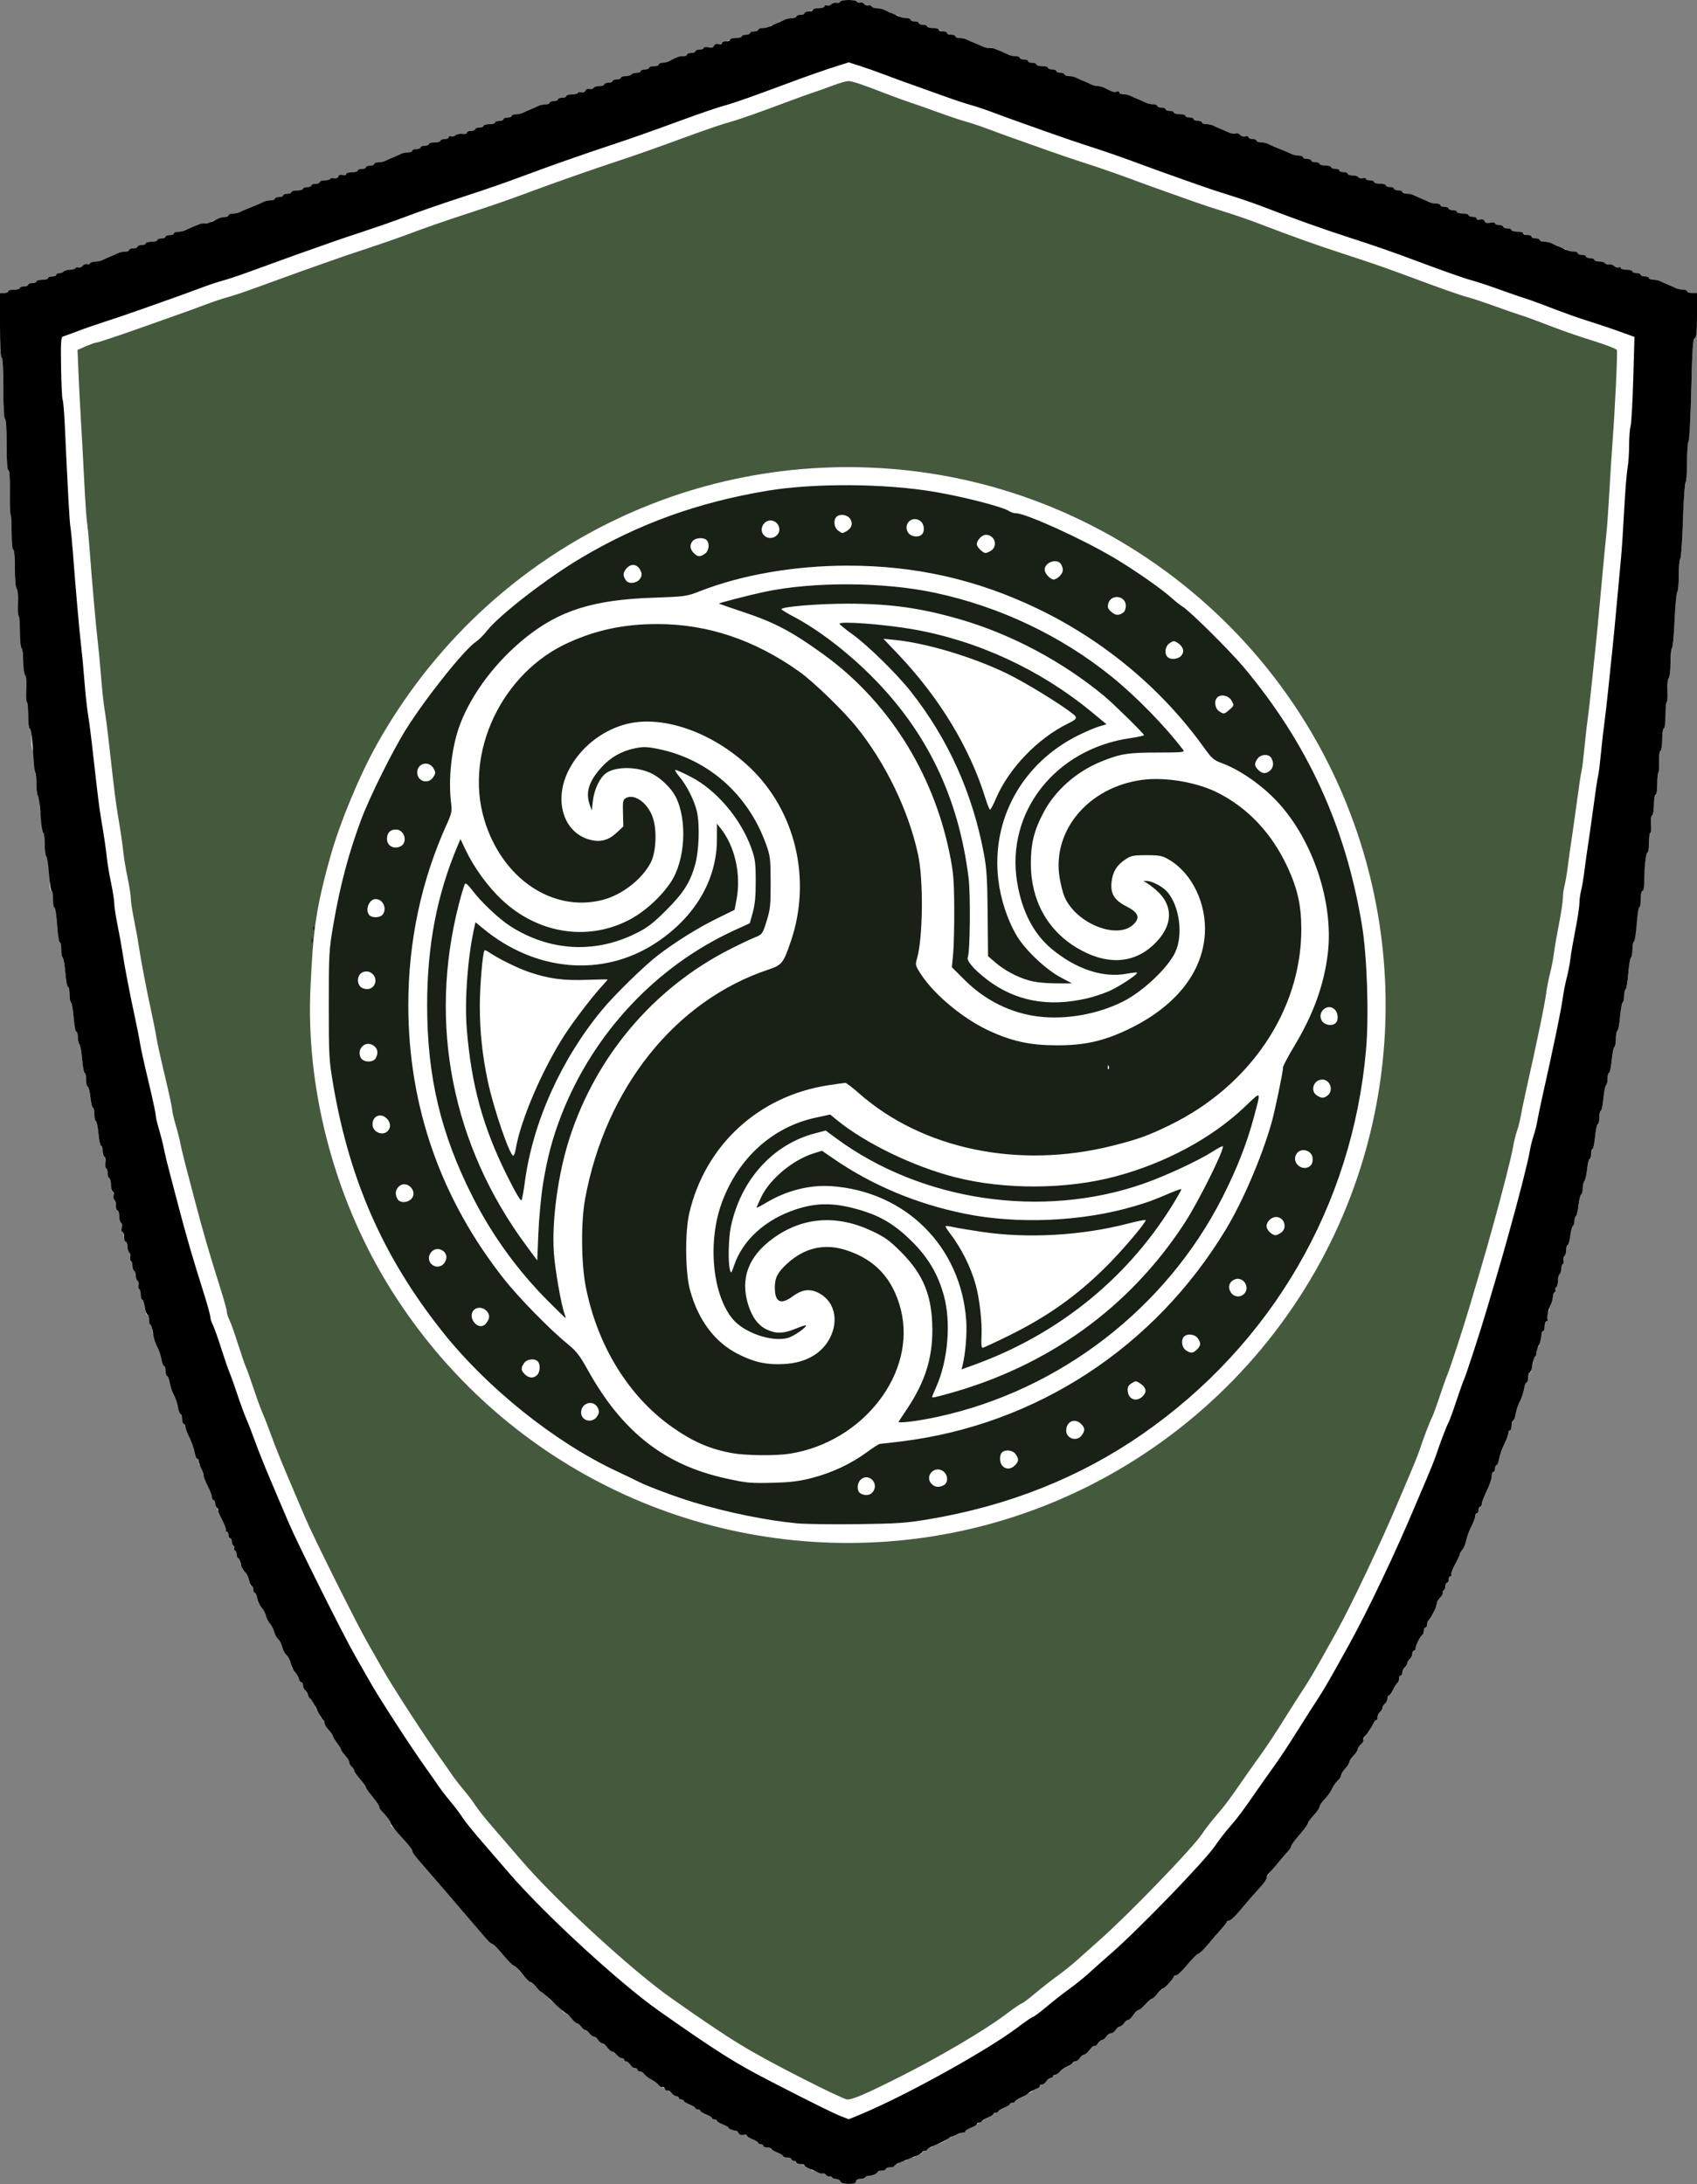 <?xml version="1.0" encoding="UTF-8" standalone="no"?>
<svg
   xmlns:dc="http://purl.org/dc/elements/1.1/"
   xmlns:cc="http://creativecommons.org/ns#"
   xmlns:rdf="http://www.w3.org/1999/02/22-rdf-syntax-ns#"
   xmlns:svg="http://www.w3.org/2000/svg"
   xmlns="http://www.w3.org/2000/svg"
   xmlns:sodipodi="http://sodipodi.sourceforge.net/DTD/sodipodi-0.dtd"
   xmlns:inkscape="http://www.inkscape.org/namespaces/inkscape"
   version="1.1"
   id="svg2"
   width="1025"
   height="1318.974"
   viewBox="0 0 1025 1318.974"
   sodipodi:docname="Hjaalmarch.svg"
   inkscape:version="1.0.1 (3bc2e813f5, 2020-09-07)">
  <rect x="0" y="0" width="1025" height="1318.974" fill="#808080" stroke="none"/>
  <defs
     id="defs6" />
  <sodipodi:namedview
     pagecolor="#ffffff"
     bordercolor="#666666"
     borderopacity="1"
     objecttolerance="10"
     gridtolerance="10"
     guidetolerance="10"
     inkscape:pageopacity="0"
     inkscape:pageshadow="2"
     inkscape:window-width="1920"
     inkscape:window-height="1057"
     id="namedview4"
     showgrid="false"
     inkscape:pagecheckerboard="true"
     inkscape:zoom="0.98"
     inkscape:cx="716.95063"
     inkscape:cy="621.39879"
     inkscape:window-x="-8"
     inkscape:window-y="-8"
     inkscape:window-maximized="1"
     inkscape:current-layer="g10"
     inkscape:document-rotation="0" />
  <g
     inkscape:groupmode="layer"
     inkscape:label="Image"
     id="g10"
     transform="translate(-237,-82.026)">
    <path
       style="fill:#ffffff"
       d="m 744.638,1399.513 c -0.317,-0.825 -1.463,-1.5 -2.548,-1.5 -1.085,0 -2.255,-0.457 -2.6,-1.016 -0.345,-0.559 -1.05,-0.755 -1.566,-0.437 -0.516,0.319 -1.222,-0.16 -1.569,-1.064 -0.385,-1.004 -1.355,-1.454 -2.492,-1.157 -1.024,0.268 -2.113,0.079 -2.421,-0.419 -0.308,-0.498 -1.433,-0.906 -2.501,-0.906 -1.068,0 -1.944,-0.338 -1.949,-0.75 -0.011,-1.015 -4.957,-3.25 -7.192,-3.25 -0.99,0 -1.801,-0.45 -1.801,-1 0,-0.55 -0.675,-1 -1.5,-1 -0.825,0 -1.5,-0.45 -1.5,-1 0,-0.55 -1.125,-1 -2.5,-1 -1.375,0 -2.5,-0.366 -2.5,-0.813 0,-0.447 -1.575,-1.431 -3.5,-2.187 -1.925,-0.755 -3.5,-1.739 -3.5,-2.187 0,-0.447 -1.125,-0.813 -2.5,-0.813 -1.375,0 -2.5,-0.45 -2.5,-1 0,-0.55 -0.675,-1 -1.5,-1 -0.825,0 -1.5,-0.366 -1.5,-0.813 0,-0.447 -1.575,-1.431 -3.5,-2.187 -1.925,-0.755 -3.5,-1.739 -3.5,-2.187 0,-0.447 -1.125,-0.813 -2.5,-0.813 -1.375,0 -2.5,-0.414 -2.5,-0.92 0,-0.506 -1.35,-1.217 -3,-1.579 -1.65,-0.362 -3,-0.989 -3,-1.393 0,-0.404 -1.575,-1.352 -3.5,-2.107 -1.925,-0.755 -3.5,-1.739 -3.5,-2.187 0,-0.447 -0.675,-0.813 -1.5,-0.813 -0.825,0 -1.5,-0.366 -1.5,-0.813 0,-0.447 -1.575,-1.431 -3.5,-2.187 -1.925,-0.755 -3.5,-1.739 -3.5,-2.187 0,-0.447 -0.675,-0.813 -1.5,-0.813 -0.825,0 -1.5,-0.366 -1.5,-0.813 0,-0.447 -1.575,-1.431 -3.5,-2.187 -1.925,-0.755 -3.5,-1.739 -3.5,-2.187 0,-0.447 -0.675,-0.813 -1.5,-0.813 -0.825,0 -1.5,-0.45 -1.5,-1 0,-0.55 -0.562,-1.018 -1.25,-1.041 -0.688,-0.022 -2.786,-1.354 -4.663,-2.959 -1.877,-1.605 -3.759,-2.704 -4.182,-2.443 -0.423,0.261 -1.362,-0.32 -2.087,-1.292 -0.725,-0.972 -2.668,-2.442 -4.318,-3.267 -1.65,-0.825 -3.588,-2.288 -4.307,-3.25 -0.719,-0.963 -1.956,-1.75 -2.75,-1.75 -0.794,0 -1.443,-0.45 -1.443,-1 0,-0.55 -0.576,-1 -1.279,-1 -0.704,0 -1.928,-0.9 -2.721,-2 -0.793,-1.1 -2.017,-2 -2.721,-2 -0.704,0 -1.279,-0.45 -1.279,-1 0,-0.55 -0.528,-1 -1.172,-1 -0.645,0 -3.795,-2.281 -7,-5.069 -3.205,-2.788 -5.828,-4.713 -5.828,-4.277 0,0.435 -0.701,-0.209 -1.557,-1.431 -0.856,-1.222 -2.107,-2.223 -2.779,-2.223 -0.672,0 -1.871,-0.9 -2.664,-2 -0.793,-1.1 -1.918,-2 -2.5,-2 -0.582,0 -1.707,-0.9 -2.5,-2 -0.793,-1.1 -1.905,-2.004 -2.471,-2.009 -0.566,-0.01 -2.092,-1.355 -3.392,-3 -1.299,-1.645 -2.874,-2.992 -3.5,-2.994 -0.626,0 -2.037,-1.35 -3.137,-2.997 -1.1,-1.647 -2.516,-2.995 -3.146,-2.997 -0.631,0 -2.529,-1.578 -4.219,-3.503 -1.69,-1.925 -3.486,-3.5 -3.991,-3.5 -0.505,0 -1.981,-1.346 -3.281,-2.991 -1.299,-1.645 -2.735,-2.995 -3.19,-3 -0.983,-0.011 -8.607,-8.176 -8.646,-9.259 -0.015,-0.412 -0.675,-0.75 -1.468,-0.75 -0.793,0 -3.83,-2.895 -6.75,-6.433 -2.92,-3.538 -5.812,-6.463 -6.428,-6.5 -0.616,-0.037 -2.641,-1.94 -4.5,-4.23 -1.859,-2.289 -5.18,-6.178 -7.38,-8.641 -4.247,-4.755 -4.537,-5.089 -11.444,-13.214 -2.444,-2.875 -4.919,-5.739 -5.5,-6.365 -0.581,-0.626 -3.754,-4.284 -7.051,-8.128 -3.297,-3.844 -6.447,-7.492 -7,-8.107 -3.827,-4.253 -5.505,-6.549 -5.505,-7.53 0,-1.11 -10.778,-14.033 -12.25,-14.687 -0.412,-0.183 -0.754,-1.083 -0.759,-2 -0.01,-0.917 -1.58,-3.324 -3.5,-5.35 -1.92,-2.026 -3.498,-4.276 -3.507,-5 -0.01,-0.724 -1.802,-3.342 -3.984,-5.817 -2.183,-2.475 -3.984,-4.95 -4.004,-5.5 -0.019,-0.55 -1.578,-2.768 -3.464,-4.929 -1.886,-2.161 -3.243,-4.23 -3.015,-4.599 0.228,-0.368 -0.471,-1.619 -1.552,-2.779 -1.081,-1.16 -1.965,-2.598 -1.965,-3.195 0,-0.597 -1.125,-2.299 -2.5,-3.782 -1.375,-1.483 -2.5,-3.068 -2.5,-3.523 0,-0.455 -1.125,-2.302 -2.5,-4.105 -1.375,-1.803 -2.5,-3.69 -2.5,-4.194 0,-0.504 -1.125,-2.129 -2.5,-3.612 -1.375,-1.483 -2.5,-3.336 -2.5,-4.117 0,-0.782 -0.675,-1.981 -1.5,-2.666 -0.825,-0.685 -1.5,-2.09 -1.5,-3.122 0,-1.033 -0.441,-1.878 -0.981,-1.878 -0.539,0 -1.255,-1.092 -1.59,-2.426 -0.335,-1.335 -1.468,-3.204 -2.519,-4.155 -1.05,-0.951 -1.91,-2.279 -1.91,-2.951 0,-0.672 -0.675,-1.783 -1.5,-2.467 -0.825,-0.685 -1.5,-2.09 -1.5,-3.122 0,-1.033 -0.363,-1.878 -0.808,-1.878 -0.444,0 -1.602,-1.8 -2.572,-4 -0.971,-2.2 -2.132,-4 -2.581,-4 -0.449,0 -1.1,-1.513 -1.447,-3.363 -0.347,-1.849 -1.496,-4.146 -2.555,-5.104 -1.058,-0.958 -2.235,-3.156 -2.615,-4.886 -0.38,-1.73 -1.47,-3.821 -2.422,-4.647 -0.952,-0.826 -2.039,-2.903 -2.416,-4.616 -0.376,-1.713 -1.509,-4 -2.518,-5.083 -1.009,-1.083 -2.137,-3.347 -2.507,-5.031 -0.37,-1.684 -1.538,-3.846 -2.596,-4.804 -1.058,-0.958 -2.208,-3.254 -2.555,-5.104 -0.347,-1.849 -1.031,-3.363 -1.52,-3.363 -0.489,0 -0.889,-0.9 -0.889,-2 0,-1.1 -0.47,-2 -1.044,-2 -0.574,0 -0.952,-0.562 -0.84,-1.25 0.3,-1.833 -1.667,-6.132 -3.501,-7.654 -0.876,-0.727 -1.366,-1.69 -1.088,-2.14 0.278,-0.45 0.048,-1.1 -0.511,-1.446 -0.559,-0.345 -1.016,-1.502 -1.016,-2.569 0,-1.068 -0.45,-1.941 -1,-1.941 -0.55,0 -1,-0.873 -1,-1.941 0,-1.067 -0.457,-2.224 -1.016,-2.569 -0.559,-0.345 -0.777,-1.016 -0.484,-1.49 0.293,-0.474 0.075,-1.145 -0.484,-1.49 -0.559,-0.345 -1.016,-1.502 -1.016,-2.569 0,-1.068 -0.45,-1.941 -1,-1.941 -0.55,0 -1,-0.9 -1,-2 0,-1.1 -0.477,-2 -1.059,-2 -0.583,0 -0.807,-0.407 -0.5,-0.905 0.308,-0.498 -0.307,-2.635 -1.366,-4.75 -3.653,-7.293 -5.075,-10.656 -5.075,-11.999 0,-0.741 -0.45,-1.346 -1,-1.346 -0.55,0 -1.002,-0.787 -1.004,-1.75 0,-0.963 -1.087,-3.885 -2.411,-6.494 -1.324,-2.609 -2.711,-6.546 -3.084,-8.75 -0.372,-2.203 -1.087,-4.006 -1.589,-4.006 -0.502,0 -0.912,-0.9 -0.912,-2 0,-1.1 -0.41,-2 -0.912,-2 -0.502,0 -1.217,-1.803 -1.589,-4.006 -0.372,-2.203 -1.76,-6.141 -3.084,-8.75 -1.324,-2.609 -2.409,-5.531 -2.411,-6.494 0,-0.963 -0.454,-1.75 -1.004,-1.75 -0.55,0 -1,-1.35 -1,-3 0,-1.65 -0.41,-3 -0.912,-3 -0.502,0 -1.23,-1.881 -1.618,-4.18 -0.388,-2.299 -1.5,-5.593 -2.47,-7.32 -0.97,-1.727 -2.081,-5.021 -2.47,-7.32 -0.388,-2.299 -1.117,-4.18 -1.618,-4.18 -0.502,0 -0.912,-1.35 -0.912,-3 0,-1.65 -0.41,-3 -0.912,-3 -0.502,0 -1.23,-1.881 -1.618,-4.18 -0.388,-2.299 -1.542,-5.667 -2.562,-7.485 -1.021,-1.818 -1.612,-3.941 -1.313,-4.719 0.298,-0.778 0.062,-1.711 -0.525,-2.074 -0.588,-0.363 -1.068,-1.984 -1.068,-3.601 0,-1.618 -0.45,-2.941 -1,-2.941 -0.55,0 -1,-1.35 -1,-3 0,-1.65 -0.498,-3 -1.107,-3 -0.609,0 -0.861,-0.642 -0.559,-1.427 0.626,-1.632 -1.376,-7.573 -2.553,-7.573 -0.429,0 -0.781,-1.323 -0.781,-2.941 0,-1.618 -0.408,-3.193 -0.906,-3.501 -0.498,-0.308 -0.684,-1.409 -0.413,-2.446 0.271,-1.037 0,-2.188 -0.594,-2.558 -0.598,-0.37 -1.087,-1.744 -1.087,-3.054 0,-1.31 -0.45,-2.66 -1,-3 -0.55,-0.34 -1,-1.69 -1,-3 0,-1.31 -0.408,-2.634 -0.906,-2.942 -0.498,-0.308 -0.684,-1.409 -0.413,-2.446 0.271,-1.037 0,-2.188 -0.594,-2.558 -0.598,-0.37 -1.087,-1.995 -1.087,-3.613 0,-1.618 -0.398,-2.941 -0.885,-2.941 -0.487,0 -1.193,-2.468 -1.57,-5.484 -0.377,-3.016 -1.104,-5.743 -1.615,-6.059 -0.511,-0.316 -0.93,-2.097 -0.93,-3.957 0,-1.86 -0.408,-3.634 -0.906,-3.942 -0.498,-0.308 -1.216,-2.809 -1.594,-5.558 -0.378,-2.749 -1.095,-5.25 -1.594,-5.558 -0.498,-0.308 -0.906,-2.019 -0.906,-3.801 0,-1.783 -0.447,-3.688 -0.994,-4.235 -0.547,-0.547 -1.286,-3.787 -1.642,-7.2 -0.357,-3.413 -1.035,-6.206 -1.506,-6.206 -0.472,0 -0.858,-1.35 -0.858,-3 0,-1.65 -0.397,-3 -0.882,-3 -0.485,0 -1.199,-3.375 -1.585,-7.5 -0.387,-4.125 -1.115,-7.5 -1.617,-7.5 -0.503,0 -0.915,-1.8 -0.915,-4 0,-2.2 -0.386,-4 -0.858,-4 -0.472,0 -1.149,-2.793 -1.506,-6.206 -0.357,-3.413 -1.096,-6.653 -1.642,-7.2 -0.547,-0.547 -0.994,-2.479 -0.994,-4.294 0,-1.815 -0.385,-3.3 -0.856,-3.3 -0.471,0 -1.166,-3.71 -1.544,-8.244 -0.378,-4.534 -1.118,-8.674 -1.644,-9.2 -0.526,-0.526 -0.956,-2.415 -0.956,-4.197 0,-1.783 -0.42,-3.5 -0.933,-3.817 -0.513,-0.317 -1.247,-4.179 -1.631,-8.581 -0.384,-4.402 -1.089,-8.246 -1.567,-8.542 C 279.391,687.136 279,684.923 279,682.513 c 0,-2.41 -0.42,-4.641 -0.933,-4.958 -0.513,-0.317 -1.247,-4.179 -1.631,-8.581 -0.384,-4.402 -1.089,-8.246 -1.567,-8.542 C 274.391,660.136 274,657.923 274,655.513 c 0,-2.41 -0.414,-4.638 -0.921,-4.951 -0.506,-0.313 -1.24,-5.074 -1.63,-10.581 -0.39,-5.506 -1.101,-10.253 -1.579,-10.549 -0.478,-0.296 -0.87,-2.536 -0.87,-4.978 0,-2.443 -0.473,-4.441 -1.051,-4.441 -0.603,0 -1.047,-2.239 -1.04,-5.25 0.016,-7.88 -0.985,-15.75 -2.005,-15.75 -0.497,0 -0.903,-3.15 -0.903,-7 0,-3.85 -0.384,-7 -0.853,-7 -0.469,0 -0.643,-2.192 -0.385,-4.87 0.287,-2.99 0.038,-5.136 -0.647,-5.559 -0.617,-0.381 -1.115,-3.34 -1.115,-6.63 0,-3.294 -0.446,-5.941 -1,-5.941 -0.561,0 -1,-2.778 -1,-6.333 0,-3.483 -0.303,-6.637 -0.674,-7.007 -0.371,-0.371 -0.566,-3.326 -0.433,-6.566 0.137,-3.359 -0.218,-6.176 -0.826,-6.552 C 256.48,535.191 256,531.996 256,528.454 c 0,-3.627 -0.437,-6.441 -1,-6.441 -0.583,0 -1,-3.333 -1,-8 0,-4.4 -0.338,-7.999 -0.75,-7.998 -0.412,10e-4 -0.6,-3.426 -0.417,-7.617 0.2,-4.585 -0.098,-8.051 -0.75,-8.702 -0.596,-0.596 -1.083,-4.342 -1.083,-8.324 0,-3.983 -0.45,-7.519 -1,-7.859 -0.552,-0.341 -1,-4.844 -1,-10.059 0,-5.193 -0.338,-9.44 -0.75,-9.439 -0.412,10e-4 -0.6,-3.426 -0.417,-7.617 0.2,-4.585 -0.098,-8.051 -0.75,-8.702 C 246.433,437.046 246,432.091 246,425.313 c 0,-6.867 -0.392,-11.3 -1,-11.3 -0.602,0 -1,-4.111 -1,-10.333 0,-5.683 -0.274,-10.607 -0.609,-10.942 -0.335,-0.335 -0.537,-6.485 -0.451,-13.667 0.103,-8.547 -0.205,-13.058 -0.891,-13.058 -0.687,0 -1.049,-5.349 -1.049,-15.5 0,-9.667 -0.376,-15.5 -1,-15.5 -0.631,0 -1,-6.833 -1,-18.5 0,-11.667 -0.369,-18.5 -1,-18.5 -0.632,0 -1,-7.167 -1,-19.5 v -19.5 h 2.441 c 1.343,0 2.719,-0.45 3.059,-1 0.34,-0.55 1.942,-1 3.559,-1 1.617,0 2.941,-0.45 2.941,-1 0,-0.55 1.125,-1 2.5,-1 1.375,0 2.5,-0.45 2.5,-1 0,-0.55 1.125,-1 2.5,-1 1.375,0 2.5,-0.45 2.5,-1 0,-0.55 1.575,-1 3.5,-1 1.925,0 3.5,-0.45 3.5,-1 0,-0.55 1.125,-1 2.5,-1 1.375,0 2.5,-0.45 2.5,-1 0,-0.55 1.125,-1 2.5,-1 1.375,0 2.5,-0.502 2.5,-1.117 0,-0.651 1.04,-0.918 2.494,-0.64 1.38,0.264 2.976,-0.104 3.573,-0.824 0.594,-0.715 1.676,-1.072 2.405,-0.792 0.729,0.28 1.623,0.028 1.986,-0.559 0.363,-0.587 1.759,-1.068 3.101,-1.068 1.343,0 2.441,-0.45 2.441,-1 0,-0.55 1.131,-1 2.514,-1 1.382,0 3.295,-0.398 4.25,-0.883 0.955,-0.486 3.086,-1.438 4.736,-2.117 1.65,-0.678 3.781,-1.631 4.736,-2.117 0.955,-0.486 2.868,-0.883 4.25,-0.883 1.383,0 2.514,-0.45 2.514,-1 0,-0.55 1.125,-1 2.5,-1 1.375,0 2.5,-0.45 2.5,-1 0,-0.55 1.125,-1 2.5,-1 1.375,0 2.5,-0.45 2.5,-1 0,-0.55 1.575,-1 3.5,-1 1.925,0 3.5,-0.45 3.5,-1 0,-0.55 1.125,-1 2.5,-1 1.375,0 2.5,-0.45 2.5,-1 0,-0.55 1.125,-1 2.5,-1 1.375,0 2.5,-0.45 2.5,-1 0,-0.55 1.131,-1 2.514,-1 1.382,0 3.295,-0.417 4.25,-0.927 2.654,-1.417 5.641,-2.412 6.592,-2.197 0.47,0.107 1.546,-0.379 2.389,-1.079 0.844,-0.7 2.553,-1.139 3.799,-0.976 1.246,0.163 2.56,-0.18 2.92,-0.762 0.36,-0.582 1.753,-1.059 3.095,-1.059 1.343,0 2.441,-0.45 2.441,-1 0,-0.55 1.125,-1 2.5,-1 1.375,0 2.5,-0.45 2.5,-1 0,-0.55 1.131,-1 2.514,-1 1.382,0 3.295,-0.398 4.25,-0.883 0.955,-0.486 2.974,-1.386 4.486,-2 1.512,-0.614 3.987,-1.619 5.5,-2.233 1.512,-0.614 3.531,-1.514 4.486,-2 0.955,-0.486 2.868,-0.883 4.25,-0.883 1.383,0 2.514,-0.45 2.514,-1 0,-0.55 1.125,-1 2.5,-1 1.375,0 2.5,-0.45 2.5,-1 0,-0.55 1.125,-1 2.5,-1 1.375,0 2.5,-0.45 2.5,-1 0,-0.55 1.575,-1 3.5,-1 1.925,0 3.5,-0.45 3.5,-1 0,-0.55 1.125,-1 2.5,-1 1.375,0 2.5,-0.45 2.5,-1 0,-0.55 1.125,-1 2.5,-1 1.375,0 2.5,-0.459 2.5,-1.019 0,-0.567 1.031,-0.76 2.324,-0.436 1.432,0.359 2.79,0.022 3.537,-0.878 0.667,-0.804 2.096,-1.23 3.176,-0.948 1.085,0.284 1.963,0.014 1.963,-0.603 0,-0.614 1.125,-1.117 2.5,-1.117 1.375,0 2.5,-0.45 2.5,-1 0,-0.55 1.575,-1 3.5,-1 1.925,0 3.5,-0.45 3.5,-1 0,-0.55 1.125,-1 2.5,-1 1.375,0 2.5,-0.45 2.5,-1 0,-0.55 1.125,-1 2.5,-1 1.375,0 2.5,-0.45 2.5,-1 0,-0.55 1.131,-1 2.514,-1 1.382,0 3.295,-0.398 4.25,-0.883 0.955,-0.486 3.086,-1.438 4.736,-2.117 1.65,-0.678 3.781,-1.631 4.736,-2.117 0.955,-0.486 2.868,-0.883 4.25,-0.883 1.383,0 2.514,-0.45 2.514,-1 0,-0.55 1.125,-1 2.5,-1 1.375,0 2.5,-0.45 2.5,-1 0,-0.55 1.125,-1 2.5,-1 1.375,0 2.5,-0.45 2.5,-1 0,-0.55 1.575,-1 3.5,-1 1.925,0 3.5,-0.45 3.5,-1 0,-0.55 1.125,-1 2.5,-1 1.375,0 2.5,-0.408 2.5,-0.906 0,-0.499 0.894,-0.672 1.988,-0.387 1.192,0.312 2.208,-0.054 2.538,-0.915 0.365,-0.951 1.548,-1.288 3.512,-1 1.769,0.26 2.962,-0.014 2.962,-0.679 0,-0.612 1.125,-1.113 2.5,-1.113 1.375,0 2.5,-0.45 2.5,-1 0,-0.55 1.125,-1 2.5,-1 1.375,0 2.5,-0.45 2.5,-1 0,-0.55 1.575,-1 3.5,-1 1.925,0 3.5,-0.45 3.5,-1 0,-0.55 1.125,-1 2.5,-1 1.375,0 2.5,-0.45 2.5,-1 0,-0.55 1.125,-1 2.5,-1 1.375,0 2.5,-0.45 2.5,-1 0,-0.55 1.131,-1 2.514,-1 1.382,0 3.295,-0.398 4.25,-0.883 0.955,-0.486 3.086,-1.438 4.736,-2.117 1.65,-0.678 3.781,-1.631 4.736,-2.117 0.955,-0.486 2.868,-0.883 4.25,-0.883 1.382,0 2.514,-0.45 2.514,-1 0,-0.55 1.125,-1 2.5,-1 1.375,0 2.5,-0.45 2.5,-1 0,-0.55 1.125,-1 2.5,-1 1.375,0 2.5,-0.457 2.5,-1.016 0,-0.559 1.429,-0.907 3.175,-0.774 1.746,0.133 3.343,-0.262 3.548,-0.878 0.205,-0.616 1.246,-0.892 2.313,-0.613 1.171,0.306 2.169,-0.089 2.517,-0.996 0.332,-0.865 1.35,-1.301 2.399,-1.026 1.002,0.262 2.125,-0.013 2.494,-0.611 0.37,-0.598 1.995,-1.087 3.613,-1.087 1.618,0 2.941,-0.45 2.941,-1 0,-0.55 1.125,-1 2.5,-1 1.375,0 2.5,-0.45 2.5,-1 0,-0.55 1.125,-1 2.5,-1 1.375,0 2.5,-0.45 2.5,-1 0,-0.55 1.575,-1 3.5,-1 1.925,0 3.5,-0.45 3.5,-1 0,-0.55 1.125,-1 2.5,-1 1.375,0 2.5,-0.45 2.5,-1 0,-0.55 1.125,-1 2.5,-1 1.375,0 2.5,-0.45 2.5,-1 0,-0.55 1.131,-1 2.514,-1 1.382,0 3.295,-0.398 4.25,-0.883 0.955,-0.486 3.086,-1.438 4.736,-2.117 1.65,-0.678 3.781,-1.631 4.736,-2.117 0.955,-0.486 2.868,-0.883 4.25,-0.883 1.382,0 2.514,-0.45 2.514,-1 0,-0.55 1.125,-1 2.5,-1 1.375,0 2.5,-0.48 2.5,-1.067 0,-0.613 0.853,-0.797 2.005,-0.431 1.293,0.41 2.204,0.119 2.565,-0.822 0.34,-0.886 1.345,-1.253 2.561,-0.935 1.101,0.288 3.097,0.013 4.435,-0.611 1.339,-0.624 3.672,-1.636 5.184,-2.25 1.512,-0.614 3.531,-1.514 4.486,-2 0.955,-0.486 2.868,-0.883 4.25,-0.883 1.382,0 2.514,-0.45 2.514,-1 0,-0.55 1.125,-1 2.5,-1 1.375,0 2.5,-0.45 2.5,-1 0,-0.55 1.125,-1 2.5,-1 1.375,0 2.5,-0.45 2.5,-1 0,-0.55 1.575,-1 3.5,-1 1.925,0 3.5,-0.45 3.5,-1 0,-0.55 1.125,-1 2.5,-1 1.375,0 2.5,-0.45 2.5,-1 0,-0.55 1.125,-1 2.5,-1 1.375,0 2.5,-0.45 2.5,-1 0,-0.55 1.35,-1 3,-1 1.65,0 3,-0.45 3,-1 0,-0.55 0.906,-1 2.014,-1 1.107,0 2.907,-0.45 4,-1 1.093,-0.55 2.88,-1.45 3.973,-2 1.093,-0.55 3.118,-1 4.5,-1 1.382,0 2.514,-0.48 2.514,-1.067 0,-0.613 0.853,-0.797 2.005,-0.431 1.293,0.41 2.204,0.119 2.565,-0.822 0.317,-0.826 1.35,-1.252 2.382,-0.982 1.002,0.262 2.125,-0.013 2.494,-0.611 0.896,-1.45 9.554,-1.423 9.554,0.029 0,0.617 0.878,0.887 1.963,0.603 1.08,-0.282 2.502,0.136 3.16,0.929 0.658,0.793 1.785,1.216 2.505,0.94 0.719,-0.276 1.574,-0.071 1.899,0.454 0.325,0.526 1.914,0.956 3.532,0.956 1.618,0 2.941,0.45 2.941,1 0,0.55 1.125,1 2.5,1 1.375,0 2.5,0.45 2.5,1 0,0.55 1.125,1 2.5,1 1.375,0 2.5,0.45 2.5,1 0,0.55 1.575,1 3.5,1 1.925,0 3.5,0.45 3.5,1 0,0.55 1.125,1 2.5,1 1.375,0 2.5,0.45 2.5,1 0,0.55 1.125,1 2.5,1 1.375,0 2.5,0.45 2.5,1 0,0.55 1.131,1 2.514,1 1.382,0 3.295,0.397 4.25,0.883 0.955,0.486 3.086,1.438 4.736,2.117 1.65,0.678 3.781,1.631 4.736,2.117 0.955,0.486 2.649,0.883 3.764,0.883 1.115,0 2.809,0.398 3.764,0.883 0.955,0.486 2.861,1.326 4.236,1.866 1.375,0.541 3.707,1.553 5.183,2.25 1.475,0.697 3.355,1.009 4.177,0.693 0.822,-0.315 2.037,0.081 2.701,0.88 0.664,0.8 1.709,1.377 2.323,1.283 1.213,-0.186 4.104,0.75 6.853,2.218 0.955,0.51 2.868,0.927 4.25,0.927 1.382,0 2.514,0.45 2.514,1 0,0.55 1.125,1 2.5,1 1.375,0 2.5,0.45 2.5,1 0,0.55 1.125,1 2.5,1 1.375,0 2.5,0.45 2.5,1 0,0.55 1.575,1 3.5,1 1.925,0 3.5,0.45 3.5,1 0,0.55 1.125,1 2.5,1 1.375,0 2.5,0.45 2.5,1 0,0.55 1.125,1 2.5,1 1.375,0 2.5,0.45 2.5,1 0,0.55 1.131,1 2.514,1 1.382,0 3.295,0.398 4.25,0.883 0.955,0.486 3.086,1.438 4.736,2.117 1.65,0.678 3.781,1.631 4.736,2.117 0.955,0.486 2.649,0.883 3.764,0.883 1.115,0 3.034,0.52 4.264,1.156 4.993,2.581 5.853,2.89 6.664,2.389 0.465,-0.288 1.411,0.157 2.101,0.989 0.699,0.843 2.049,1.259 3.051,0.941 0.988,-0.314 2.612,-0.151 3.609,0.361 0.997,0.512 3.163,1.486 4.813,2.164 1.65,0.678 3.781,1.631 4.736,2.117 0.955,0.486 2.868,0.883 4.25,0.883 1.382,0 2.514,0.45 2.514,1 0,0.55 1.125,1 2.5,1 1.375,0 2.5,0.45 2.5,1 0,0.55 1.125,1 2.5,1 1.375,0 2.5,0.45 2.5,1 0,0.55 1.575,1 3.5,1 1.925,0 3.5,0.45 3.5,1 0,0.55 1.125,1 2.5,1 1.375,0 2.5,0.45 2.5,1 0,0.55 1.125,1 2.5,1 1.375,0 2.5,0.45 2.5,1 0,0.55 1.131,1 2.514,1 1.382,0 3.295,0.398 4.25,0.883 0.955,0.486 3.086,1.438 4.736,2.117 1.65,0.678 3.781,1.631 4.736,2.117 0.955,0.486 2.841,0.883 4.191,0.883 1.35,0 2.752,0.481 3.115,1.068 0.363,0.588 1.275,0.832 2.027,0.544 0.752,-0.288 1.633,-0.094 1.958,0.432 0.325,0.526 1.689,0.956 3.032,0.956 1.343,0 2.441,0.45 2.441,1 0,0.55 1.131,1 2.514,1 1.382,0 3.295,0.398 4.25,0.883 1.788,0.91 5.851,2.643 10.236,4.367 1.375,0.541 3.281,1.38 4.236,1.866 0.955,0.486 2.868,0.883 4.25,0.883 1.383,0 2.514,0.45 2.514,1 0,0.55 1.125,1 2.5,1 1.375,0 2.5,0.45 2.5,1 0,0.55 1.125,1 2.5,1 1.375,0 2.5,0.45 2.5,1 0,0.55 1.575,1 3.5,1 1.925,0 3.5,0.45 3.5,1 0,0.55 1.125,1 2.5,1 1.375,0 2.5,0.45 2.5,1 0,0.55 1.125,1 2.5,1 1.375,0 2.5,0.45 2.5,1 0,0.55 1.323,1 2.941,1 1.617,0 3.243,0.489 3.613,1.087 0.37,0.598 1.492,0.873 2.494,0.611 1.033,-0.27 2.065,0.156 2.382,0.982 0.361,0.941 1.271,1.233 2.565,0.822 1.152,-0.366 2.005,-0.182 2.005,0.431 0,0.587 1.323,1.067 2.941,1.067 1.617,0 3.219,0.45 3.559,1 0.34,0.55 1.716,1 3.059,1 1.343,0 2.441,0.45 2.441,1 0,0.55 1.125,1 2.5,1 1.375,0 2.5,0.45 2.5,1 0,0.55 1.131,1 2.514,1 1.382,0 3.295,0.398 4.25,0.883 0.955,0.486 3.086,1.438 4.736,2.117 1.65,0.678 3.781,1.631 4.736,2.117 0.955,0.486 2.868,0.883 4.25,0.883 1.383,0 2.514,0.45 2.514,1 0,0.55 1.125,1 2.5,1 1.375,0 2.5,0.45 2.5,1 0,0.55 1.125,1 2.5,1 1.375,0 2.5,0.45 2.5,1 0,0.55 1.575,1 3.5,1 1.925,0 3.5,0.45 3.5,1 0,0.55 1.125,1 2.5,1 1.375,0 2.5,0.45 2.5,1 0,0.55 1.125,1 2.5,1 1.375,0 2.5,0.501 2.5,1.113 0,0.665 1.192,0.938 2.962,0.679 1.928,-0.283 3.148,0.05 3.495,0.955 0.337,0.878 1.273,1.156 2.538,0.754 1.152,-0.366 2.005,-0.182 2.005,0.431 0,0.587 1.125,1.067 2.5,1.067 1.375,0 2.5,0.45 2.5,1 0,0.55 1.131,1 2.514,1 1.382,0 3.407,0.45 4.5,1 1.093,0.55 2.88,1.45 3.973,2 1.093,0.55 2.893,1 4,1 1.107,0 2.014,0.45 2.014,1 0,0.55 1.35,1 3,1 1.65,0 3,0.45 3,1 0,0.55 1.125,1 2.5,1 1.375,0 2.5,0.45 2.5,1 0,0.55 1.125,1 2.5,1 1.375,0 2.5,0.45 2.5,1 0,0.55 1.575,1 3.5,1 1.925,0 3.5,0.45 3.5,1 0,0.55 1.125,1 2.5,1 1.375,0 2.5,0.45 2.5,1 0,0.55 1.125,1 2.5,1 1.375,0 2.5,0.45 2.5,1 0,0.55 1.323,1 2.941,1 1.617,0 3.243,0.489 3.613,1.087 0.37,0.598 1.492,0.873 2.494,0.611 1.049,-0.274 2.067,0.161 2.399,1.026 0.348,0.907 1.346,1.302 2.517,0.996 1.067,-0.279 2.108,-0.003 2.313,0.613 0.205,0.616 1.802,1.011 3.548,0.878 1.746,-0.133 3.175,0.215 3.175,0.774 0,0.559 1.125,1.016 2.5,1.016 1.375,0 2.5,0.45 2.5,1 0,0.55 1.125,1 2.5,1 1.375,0 2.5,0.45 2.5,1 0,0.55 1.131,1 2.514,1 1.382,0 3.295,0.398 4.25,0.883 0.955,0.486 3.086,1.438 4.736,2.117 1.65,0.678 3.781,1.631 4.736,2.117 0.955,0.486 2.868,0.883 4.25,0.883 1.383,0 2.514,0.45 2.514,1 0,0.55 1.35,1 3,1 h 3 v 13.393 c 0,10.389 -0.306,13.51 -1.364,13.916 -1.088,0.417 -1.513,6.668 -2.097,30.857 -0.403,16.683 -1.139,30.484 -1.636,30.667 -0.496,0.183 -0.903,5.894 -0.903,12.691 0,6.797 -0.4,12.605 -0.888,12.907 -0.488,0.302 -1.219,10.686 -1.623,23.076 -0.404,12.39 -1.129,22.771 -1.612,23.069 -0.482,0.298 -0.877,4.791 -0.877,9.983 0,5.193 -0.399,9.441 -0.885,9.441 -0.487,0 -1.214,7.655 -1.615,17.012 -0.401,9.357 -1.128,17.258 -1.615,17.559 -0.487,0.301 -0.885,4.255 -0.885,8.788 0,4.615 -0.48,8.721 -1.09,9.331 -0.643,0.643 -0.951,3.802 -0.75,7.702 0.187,3.637 0,6.611 -0.41,6.61 -0.412,-10e-4 -0.75,3.598 -0.75,7.998 0,4.667 -0.417,8 -1,8 -0.563,0 -1,2.814 -1,6.441 0,3.543 -0.48,6.738 -1.067,7.1 -0.608,0.376 -0.963,3.193 -0.826,6.552 0.132,3.241 -0.063,6.196 -0.433,6.566 -0.371,0.371 -0.674,3.524 -0.674,7.007 0,3.556 -0.439,6.333 -1,6.333 -0.554,0 -1,2.647 -1,5.941 0,3.29 -0.497,6.248 -1.115,6.63 -0.684,0.423 -0.934,2.569 -0.647,5.559 0.257,2.679 0.084,4.87 -0.385,4.87 -0.469,0 -0.853,2.7 -0.853,6 0,3.3 -0.41,6 -0.911,6 -0.845,0 -1.651,5.581 -2.498,17.295 -0.191,2.637 -0.626,5.075 -0.969,5.417 -0.342,0.342 -0.622,2.482 -0.622,4.755 0,2.273 -0.41,4.561 -0.912,5.083 -0.817,0.851 -1.415,4.897 -2.472,16.728 -0.186,2.078 -0.625,4.065 -0.977,4.417 -0.351,0.352 -0.639,2.563 -0.639,4.913 0,2.351 -0.402,4.523 -0.893,4.826 -0.491,0.304 -1.214,4.608 -1.607,9.566 -0.392,4.958 -1.115,9.262 -1.607,9.566 -0.491,0.304 -0.893,2.074 -0.893,3.934 0,1.86 -0.391,3.624 -0.869,3.919 -0.478,0.295 -1.183,4.139 -1.567,8.542 -0.384,4.402 -1.118,8.264 -1.631,8.581 -0.513,0.317 -0.933,2.548 -0.933,4.958 0,2.41 -0.412,4.637 -0.915,4.948 -0.503,0.311 -1.231,3.938 -1.617,8.059 -0.386,4.121 -1.099,7.493 -1.585,7.493 -0.485,0 -0.882,1.548 -0.882,3.441 0,1.893 -0.412,3.696 -0.915,4.007 -0.503,0.311 -1.231,3.938 -1.617,8.059 -0.386,4.121 -1.099,7.493 -1.585,7.493 -0.485,0 -0.882,1.8 -0.882,4 0,2.2 -0.412,4 -0.915,4 -0.503,0 -1.231,3.375 -1.617,7.5 -0.387,4.125 -1.1,7.5 -1.585,7.5 -0.485,0 -0.882,1.35 -0.882,3 0,1.65 -0.386,3 -0.858,3 -0.472,0 -1.149,2.793 -1.506,6.206 -0.357,3.413 -1.096,6.653 -1.642,7.2 -0.547,0.547 -0.994,2.452 -0.994,4.235 0,1.783 -0.429,3.506 -0.954,3.83 -0.525,0.324 -1.259,3.286 -1.632,6.581 -0.373,3.296 -1.069,6.233 -1.546,6.529 -0.478,0.295 -0.868,1.609 -0.868,2.919 0,1.31 -0.418,2.641 -0.93,2.957 -0.511,0.316 -1.238,3.043 -1.615,6.059 -0.377,3.016 -1.083,5.484 -1.57,5.484 -0.487,0 -0.885,1.35 -0.885,3 0,1.65 -0.502,3 -1.117,3 -0.655,0 -0.917,1.044 -0.634,2.524 0.265,1.388 0.093,2.765 -0.383,3.059 -0.476,0.294 -0.866,1.634 -0.866,2.976 0,1.343 -0.45,2.441 -1,2.441 -0.55,0 -1,1.773 -1,3.941 0,2.168 -0.457,4.224 -1.016,4.569 -0.559,0.345 -0.777,1.016 -0.484,1.49 0.293,0.474 0.075,1.144 -0.484,1.49 -0.559,0.345 -1.016,1.7 -1.016,3.01 0,1.31 -0.45,2.66 -1,3 -0.55,0.34 -1,1.69 -1,3 0,1.31 -0.486,2.683 -1.081,3.05 -0.595,0.367 -0.811,1.744 -0.481,3.059 0.339,1.35 0.156,2.391 -0.419,2.391 -0.56,0 -1.019,1.35 -1.019,3 0,1.65 -0.45,3 -1,3 -0.55,0 -1,1.323 -1,2.941 0,1.618 -0.457,3.224 -1.016,3.569 -0.559,0.345 -0.777,1.016 -0.484,1.49 0.293,0.474 0.075,1.144 -0.484,1.49 -0.559,0.345 -1.016,1.7 -1.016,3.01 0,1.31 -0.45,2.66 -1,3 -0.55,0.34 -1,1.69 -1,3 0,1.31 -0.43,2.648 -0.956,2.973 -0.526,0.325 -0.703,1.252 -0.393,2.059 0.31,0.807 0.065,1.468 -0.544,1.468 -0.609,0 -1.107,1.35 -1.107,3 0,1.65 -0.41,3 -0.912,3 -0.502,0 -1.23,1.881 -1.618,4.18 -0.388,2.299 -1.5,5.593 -2.47,7.32 -0.97,1.727 -2.081,5.021 -2.47,7.32 -0.389,2.299 -1.117,4.18 -1.618,4.18 -0.502,0 -0.912,1.35 -0.912,3 0,1.65 -0.45,3 -1,3 -0.55,0 -1.002,0.787 -1.004,1.75 0,0.963 -1.087,3.885 -2.411,6.494 -1.324,2.609 -2.712,6.547 -3.084,8.75 -0.372,2.203 -1.087,4.006 -1.589,4.006 -0.502,0 -0.912,0.9 -0.912,2 0,1.1 -0.45,2 -1,2 -0.55,0 -1.01,1.238 -1.022,2.75 -0.012,1.512 -1.352,5.45 -2.978,8.75 -1.625,3.3 -2.965,6.787 -2.978,7.75 -0.012,0.963 -0.472,1.75 -1.022,1.75 -0.55,0 -1,0.9 -1,2 0,1.1 -0.45,2 -1,2 -0.55,0 -1.002,0.787 -1.004,1.75 0,0.963 -1.071,3.851 -2.374,6.42 -1.303,2.568 -2.681,6.332 -3.062,8.363 -0.381,2.031 -1.563,4.627 -2.626,5.769 -1.063,1.141 -1.935,2.553 -1.938,3.137 0,0.584 -1.118,3.257 -2.479,5.94 -1.361,2.683 -2.233,5.271 -1.937,5.75 0.296,0.479 0.062,0.871 -0.521,0.871 -0.582,0 -1.059,0.9 -1.059,2 0,1.1 -0.45,2 -1,2 -0.55,0 -1,0.873 -1,1.941 0,1.067 -0.457,2.224 -1.016,2.569 -0.559,0.345 -0.799,0.979 -0.535,1.408 0.265,0.429 -0.403,1.729 -1.484,2.889 -1.081,1.16 -1.965,2.728 -1.965,3.485 0,0.756 -0.338,1.713 -0.75,2.125 -0.412,0.412 -0.788,1.05 -0.834,1.417 -0.216,1.716 -2.405,6.041 -3.354,6.629 -0.584,0.361 -1.062,1.53 -1.062,2.597 0,1.068 -0.45,1.941 -1,1.941 -0.55,0 -1,0.873 -1,1.941 0,1.067 -0.421,2.201 -0.937,2.52 -1.23,0.76 -4.063,6.473 -4.063,8.193 0,0.741 -0.45,1.346 -1,1.346 -0.55,0 -1,0.845 -1,1.878 0,1.033 -0.675,2.438 -1.5,3.122 -0.825,0.685 -1.5,1.81 -1.5,2.5 0,0.69 -0.675,1.815 -1.5,2.5 -0.825,0.685 -1.5,2.09 -1.5,3.122 0,1.033 -0.45,1.878 -1,1.878 -0.55,0 -1,0.873 -1,1.941 0,1.067 -0.438,2.212 -0.973,2.542 -0.535,0.331 -1.712,2.157 -2.614,4.059 -0.902,1.902 -2.039,3.458 -2.527,3.458 -0.487,0 -0.886,0.845 -0.886,1.878 0,1.033 -0.675,2.438 -1.5,3.122 -0.825,0.685 -1.5,1.81 -1.5,2.5 0,0.69 -0.675,1.815 -1.5,2.5 -0.825,0.685 -1.5,1.99 -1.5,2.902 0,0.911 -0.9,2.305 -2,3.098 -1.1,0.793 -2,2.222 -2,3.175 0,0.954 -1.125,2.859 -2.5,4.234 -1.375,1.375 -2.5,3.14 -2.5,3.923 0,0.783 -0.675,1.983 -1.5,2.668 -0.825,0.685 -1.5,1.844 -1.5,2.577 0,0.733 -1.125,2.457 -2.5,3.832 -1.375,1.375 -2.5,3.087 -2.5,3.806 0,0.718 -1.125,2.519 -2.5,4.002 -1.375,1.483 -2.5,3.321 -2.5,4.085 0,0.764 -0.937,2.237 -2.083,3.273 -1.145,1.037 -2.68,3.244 -3.409,4.905 -0.73,1.661 -2.718,4.458 -4.418,6.216 -1.7,1.758 -3.094,3.783 -3.099,4.5 0,0.717 -1.58,2.962 -3.5,4.987 -1.92,2.026 -3.491,4.199 -3.491,4.829 0,0.63 -2.25,3.733 -5,6.894 -2.75,3.162 -5,6.189 -5,6.728 0,1.091 -3.244,5.2 -10,12.667 -2.475,2.735 -4.95,5.981 -5.5,7.213 -0.869,1.945 -3.175,4.831 -11.862,14.84 -1.024,1.18 -3.441,4.058 -5.37,6.395 -1.93,2.337 -4.13,4.25 -4.888,4.25 -0.759,0 -1.392,0.338 -1.406,0.75 -0.015,0.412 -1.702,2.602 -3.75,4.866 -2.048,2.264 -5.718,6.426 -8.157,9.25 -2.438,2.824 -4.913,5.161 -5.5,5.193 -0.587,0.032 -3.479,2.957 -6.428,6.5 -2.949,3.542 -5.986,6.441 -6.75,6.441 -0.764,0 -1.396,0.338 -1.405,0.75 -0.022,1.048 -5.582,7.25 -6.499,7.25 -0.414,0 -1.815,1.238 -3.115,2.75 -1.3,1.512 -2.729,2.75 -3.177,2.75 -0.448,0 -2.296,1.688 -4.107,3.75 -1.811,2.062 -3.808,3.751 -4.439,3.753 -0.631,0 -2.046,1.35 -3.146,2.997 -1.1,1.647 -2.757,2.995 -3.683,2.997 -0.925,0 -1.968,0.903 -2.317,2.003 -0.349,1.1 -1.396,2 -2.327,2 -0.931,0 -2.254,0.9 -2.941,2 -0.687,1.1 -1.812,2 -2.5,2 -0.688,0 -1.813,0.9 -2.5,2 -0.687,1.1 -1.872,2 -2.634,2 -0.761,0 -1.644,0.675 -1.96,1.5 -0.317,0.825 -1.18,1.5 -1.919,1.5 -0.739,0 -2.341,1.35 -3.561,3 -1.22,1.65 -2.771,3 -3.448,3 -0.676,0 -1.792,0.9 -2.479,2 -0.687,1.1 -1.92,2 -2.741,2 -0.82,0 -1.492,0.34 -1.492,0.756 0,0.416 -1.462,1.396 -3.25,2.178 -1.788,0.782 -3.838,2.242 -4.557,3.244 -0.719,1.002 -1.956,1.823 -2.75,1.823 -0.794,0 -1.443,0.45 -1.443,1 0,0.55 -0.51,1 -1.133,1 -0.623,0 -1.86,0.819 -2.75,1.819 -1.529,1.72 -5.348,3.676 -5.848,2.995 -0.127,-0.173 -0.94,0.698 -1.807,1.935 -0.867,1.238 -2.225,2.25 -3.019,2.25 -0.794,0 -1.443,0.366 -1.443,0.813 0,0.447 -1.575,1.431 -3.5,2.187 -1.925,0.755 -3.5,1.739 -3.5,2.187 0,0.447 -0.675,0.813 -1.5,0.813 -0.825,0 -1.5,0.366 -1.5,0.813 0,0.447 -1.575,1.431 -3.5,2.187 -1.925,0.755 -3.5,1.739 -3.5,2.187 0,0.447 -0.675,0.813 -1.5,0.813 -0.825,0 -1.5,0.366 -1.5,0.813 0,0.447 -1.575,1.431 -3.5,2.187 -1.925,0.755 -3.5,1.739 -3.5,2.187 0,0.447 -0.493,0.813 -1.096,0.813 -0.603,0 -2.341,0.887 -3.863,1.97 -1.522,1.084 -3.043,1.694 -3.381,1.357 -0.337,-0.337 -0.896,0.123 -1.242,1.024 -0.346,0.901 -1,1.408 -1.454,1.127 -0.454,-0.281 -1.109,-0.053 -1.454,0.506 -0.345,0.559 -1.727,1.016 -3.069,1.016 -1.343,0 -2.441,0.45 -2.441,1 0,0.55 -0.675,1 -1.5,1 -0.825,0 -1.504,0.338 -1.508,0.75 -0.011,1.015 -4.957,3.25 -7.192,3.25 -0.99,0 -1.801,0.45 -1.801,1 0,0.55 -0.675,1 -1.5,1 -0.825,0 -1.5,0.45 -1.5,1 0,0.55 -0.675,1 -1.5,1 -0.825,0 -1.5,0.45 -1.5,1 0,0.55 -0.9,1 -2,1 -1.1,0 -2,0.45 -2,1 0,0.55 -1.125,1 -2.5,1 -1.375,0 -2.5,0.45 -2.5,1 0,0.55 -1.125,1 -2.5,1 -1.375,0 -2.5,0.45 -2.5,1 0,0.55 -0.675,1 -1.5,1 -0.825,0 -1.5,0.45 -1.5,1 0,0.55 -1.125,1 -2.5,1 -1.375,0 -2.5,0.45 -2.5,1 0,0.55 -1.125,1 -2.5,1 -1.375,0 -2.5,0.398 -2.5,0.883 0,1.069 -3.829,2.391 -6.25,2.159 -0.963,-0.092 -1.75,0.31 -1.75,0.895 0,0.585 -1.125,1.063 -2.5,1.063 -1.556,0 -2.5,0.567 -2.5,1.5 0,1.106 -1.155,1.5 -4.393,1.5 -2.982,0 -4.578,-0.482 -4.969,-1.5 z"
       id="path16-0"
       sodipodi:nodetypes="ssssssssssssssssssssssssssssssssssssssssssssssssssssssssssscscscssssssssssssscsscscssssssssssssssssssssssssssssssssssssssssssssssssssssscssssssscsssssssssssssssssssssscssssscsssssssssssssssssssssssssssssssssssssscsssssssssssssssssssscssssssssssssscssssssssssssssssssssssssssssssssssssssssssssssssssssssssssssssssssssssssssssssssssssssssssssssssssssssssssssssssssssssssssssssssssssssssssssssssssssssssssssssssssssssssssssssssssssssssssssssssssssssssssssssssssssssssssssssssssssssssssssssssssssssssssssssssssssssssssssssssssssssssssssssssssssssssssssssssssssssscssscssssssssssssscssssssssssssssscssssscsssssssssssssssssssssssssssssssssssssssssssssssssssssssssssssssssssssssssssssssssscssssscscssscssscssssssssssssssssssssssssssssssssssssssssssssssscsssssssssssscssssssscscssssssssssssssssssssssssssssssssssssssssssssssssssssssssssssscsssss" />
    <path
       style="fill:#455a3d"
       d="m 722.21,1337.506 c -34.092,-17.443 -42.3,-22.458 -79.606,-48.641 -23.764,-16.678 -69.788,-58.971 -90.719,-83.365 -4.719,-5.5 -12.303,-14.275 -16.854,-19.5 -4.55,-5.225 -9.41,-11.3 -10.799,-13.5 -1.389,-2.2 -4.612,-6.475 -7.162,-9.5 -2.55,-3.025 -5.841,-7.3 -7.314,-9.5 -1.473,-2.2 -4.462,-6.475 -6.643,-9.5 -9.338,-12.954 -29.463,-43.986 -35.344,-54.5 -2.461,-4.4 -6.171,-10.925 -8.245,-14.5 -6.672,-11.504 -32.956,-64.116 -38.218,-76.5 -2.805,-6.6 -7.785,-18.3 -11.067,-26 -3.282,-7.7 -7.418,-18.05 -9.19,-23 -1.772,-4.95 -4.129,-11.018 -5.237,-13.485 -1.108,-2.467 -3.527,-9.053 -5.375,-14.636 -1.848,-5.583 -4.018,-11.664 -4.822,-13.515 -0.804,-1.85 -3.08,-8.466 -5.058,-14.702 -1.978,-6.236 -4.263,-12.626 -5.077,-14.2 -0.814,-1.575 -1.47,-3.673 -1.457,-4.663 0.013,-0.99 -1.762,-7.425 -3.943,-14.3 -6.433,-20.272 -10.861,-35.515 -15.542,-53.5 -1.288,-4.95 -3.537,-13.5 -4.997,-19 -1.46,-5.5 -3.043,-12.08 -3.517,-14.622 -0.474,-2.542 -1.798,-7.766 -2.943,-11.608 C 341.936,757.428 341,753.368 341,752.248 c 0,-1.12 -1.979,-10.297 -4.398,-20.392 C 334.183,721.76 331.911,711.475 331.554,709 c -0.357,-2.475 -1.728,-9.45 -3.046,-15.5 -3.054,-14.02 -6.579,-32.419 -7.567,-39.5 -0.422,-3.025 -1.707,-10.146 -2.855,-15.824 C 316.939,632.499 316,626.392 316,624.606 c 0,-1.786 -0.846,-7.265 -1.88,-12.177 -1.034,-4.911 -2.17,-11.629 -2.523,-14.929 -0.644,-6.014 -1.685,-13.08 -3.647,-24.75 -1.053,-6.266 -1.827,-12.483 -4.448,-35.75 -1.751,-15.545 -2.294,-19.81 -3.564,-28 -0.554,-3.575 -1.46,-12.35 -2.013,-19.5 -0.553,-7.15 -1.424,-16.375 -1.936,-20.5 -0.953,-7.684 -3.522,-36.867 -4.974,-56.5 -0.447,-6.05 -1.104,-12.8 -1.46,-15 -0.356,-2.2 -1.114,-13.45 -1.685,-25 -0.571,-11.55 -1.441,-27.525 -1.933,-35.5 -0.492,-7.975 -1.169,-21.065 -1.505,-29.089 l -0.61,-14.589 5.024,-2.161 C 291.61,289.973 294.29,289 294.803,289 c 1.127,0 14.55,-4.469 30.197,-10.054 6.325,-2.258 15.1,-5.368 19.5,-6.911 4.4,-1.544 11.825,-4.25 16.5,-6.014 4.675,-1.764 10.75,-3.795 13.5,-4.513 2.75,-0.718 10.175,-3.197 16.5,-5.509 24.07,-8.798 34.065,-12.376 54,-19.33 2.475,-0.863 9.9,-3.341 16.5,-5.505 6.6,-2.165 15.825,-5.376 20.5,-7.136 11.916,-4.486 23.458,-8.506 38,-13.234 13.648,-4.437 25.375,-8.511 37,-12.852 15.308,-5.716 36.016,-12.981 53.5,-18.769 10.921,-3.615 23.937,-8.209 40,-14.116 12.494,-4.595 23.173,-8.231 28,-9.534 4.878,-1.317 18.367,-6.081 35.5,-12.539 4.675,-1.762 10.975,-4.019 14,-5.016 3.025,-0.997 8.548,-2.972 12.273,-4.39 3.725,-1.418 7.902,-2.578 9.282,-2.578 2.312,0 8.409,2.081 25.445,8.683 3.575,1.385 8.975,3.327 12,4.315 3.025,0.988 10.675,3.682 17,5.986 6.325,2.304 13.75,4.783 16.5,5.509 2.75,0.726 8.825,2.763 13.5,4.527 4.675,1.764 12.1,4.471 16.5,6.014 4.4,1.544 13.175,4.655 19.5,6.915 6.325,2.26 15.775,5.471 21,7.135 10.081,3.212 21.7,7.264 34,11.857 4.125,1.54 11.446,4.186 16.269,5.879 4.823,1.693 12.473,4.405 17,6.027 4.527,1.621 12.956,4.404 18.731,6.184 5.775,1.78 14.55,4.794 19.5,6.699 20.734,7.978 36.476,13.593 53.5,19.084 13.919,4.49 25.29,8.437 38,13.193 18.544,6.938 30.734,11.228 35.5,12.492 2.75,0.73 10.175,3.195 16.5,5.479 6.325,2.284 13.075,4.622 15,5.197 1.925,0.575 6.425,2.164 10,3.532 17.531,6.708 22.484,8.459 34.815,12.311 7.324,2.287 13.532,4.723 13.797,5.413 0.503,1.311 -1.142,36.128 -2.603,55.069 -0.466,6.05 -1.317,19.325 -1.89,29.5 -0.573,10.175 -1.303,20.975 -1.622,24 -1.018,9.661 -2.283,22.998 -3.984,42 -0.911,10.175 -2.03,21.875 -2.486,26 -0.456,4.125 -1.558,14.7 -2.448,23.5 -0.89,8.8 -2.043,18.925 -2.562,22.5 -0.518,3.575 -1.413,11.45 -1.988,17.5 -0.575,6.05 -1.314,12.125 -1.643,13.5 -0.624,2.614 -1.402,7.857 -4.005,27 -0.86,6.325 -1.926,13.75 -2.368,16.5 -0.442,2.75 -1.315,9.05 -1.94,14 -0.624,4.95 -1.569,10.575 -2.099,12.5 -0.53,1.925 -0.966,5.2 -0.969,7.279 0,2.078 -1.088,9.278 -2.411,16 -1.323,6.722 -2.697,14.696 -3.053,17.721 -0.356,3.025 -1.348,8.2 -2.205,11.5 -0.857,3.3 -1.927,8.7 -2.377,12 -1.08,7.907 -5.106,27.384 -12.505,60.5 -1.29,5.775 -2.634,12.287 -2.987,14.47 -0.352,2.184 -1.33,5.999 -2.171,8.479 -0.842,2.48 -1.901,6.768 -2.353,9.53 -1.002,6.119 -6.751,28.621 -12.907,50.521 -1.159,4.125 -2.738,9.75 -3.508,12.5 -0.77,2.75 -2.739,9.5 -4.376,15 -1.637,5.5 -3.967,13.375 -5.179,17.5 -3.636,12.379 -12.043,38.264 -13.597,41.864 -0.799,1.85 -3.008,8.064 -4.909,13.808 -1.902,5.744 -3.989,11.43 -4.639,12.636 -1.251,2.322 -5.004,12.181 -7.497,19.692 -0.821,2.475 -3.525,9.225 -6.008,15 -2.483,5.775 -5.554,12.975 -6.825,16 -9.966,23.733 -27.89,61.6 -36.683,77.5 -12.394,22.41 -16.321,29.229 -20.223,35.115 -2.251,3.395 -6.72,10.383 -9.933,15.529 -7.491,11.999 -12.761,19.967 -17.762,26.856 -2.196,3.025 -6.014,8.425 -8.485,12 -9.08,13.137 -11.682,16.624 -16.743,22.435 -2.843,3.264 -6.744,8.315 -8.669,11.224 -5.566,8.411 -44.501,48.725 -61.64,63.824 -4.323,3.808 -10.36,9.195 -13.417,11.971 -3.056,2.776 -8.456,7.132 -12,9.681 -3.544,2.549 -9.724,7.386 -13.734,10.75 -4.01,3.364 -7.688,6.116 -8.172,6.116 -0.485,0 -4.853,3.001 -9.709,6.669 -12.347,9.328 -39.765,25.51 -63.108,37.245 -21.555,10.836 -29.113,14.104 -32.507,14.053 -1.217,-0.018 -13.143,-5.626 -26.503,-12.461 z M 773.5,1012.959 C 913.021,1002.666 1031.049,902.861 1064.484,766.902 1093.757,647.871 1053.778,522.679 961,442.844 908.028,397.262 842.677,370.145 773.5,365.041 646.501,355.672 527.163,419.998 464.687,531.5 c -10.528,18.789 -22.401,47.376 -28.036,67.5 -9.643,33.977 -10.569,48.271 -12.075,78.5 -3.057,60.475 13.686,125.729 45.928,179 63.841,105.48 180.122,165.524 302.996,156.459 z"
       id="path20"
       sodipodi:nodetypes="ssssssssssssssssssssssssssssssssssssssssssscssssssssssssssssssssssssssssssssssssssssssssssssssssscsssssssssssssssssssssssssssssssssssssssccss" />
    <path
       style="fill:#192116"
       d="m 718.5,1002.018 c -18.236,-1.692 -41.849,-6.49 -62.5,-12.699 -9.962,-2.995 -27.993,-9.711 -33,-12.292 -1.925,-0.992 -8,-3.914 -13.5,-6.493 C 572.083,952.99 531.37,920.405 504.291,886.33 468.769,841.63 448.233,795.271 438.311,737.385 435.729,722.321 435.588,719.819 435.588,689 c 0,-30.819 0.141,-33.321 2.723,-48.385 4.071,-23.749 9.227,-43.218 16.849,-63.615 5.178,-13.858 19.137,-41.922 27.25,-54.787 12.201,-19.348 35.182,-48.067 42.139,-52.662 1.623,-1.072 4.59,-4.039 6.594,-6.593 7.442,-9.49 36.344,-31.829 57.075,-44.116 34.619,-20.518 70.405,-33.433 111.871,-40.374 28.568,-4.782 71.137,-4.529 101.385,0.602 17.807,3.021 41.188,9.052 44.999,11.608 1.085,0.728 2.952,1.323 4.15,1.323 5.942,0 39.755,15.341 59.16,26.841 12.374,7.333 29.353,19.184 35.217,24.581 1.925,1.772 4.73,3.982 6.234,4.912 4.581,2.834 28.546,26.577 37.008,36.666 38.376,45.756 61.373,95.785 71.288,155.089 3.205,19.169 4.413,54.829 2.571,75.911 -8.231,94.214 -57.085,178.095 -135.271,232.254 -37.656,26.084 -80.507,43.135 -128.918,51.298 -13.414,2.262 -18.976,2.644 -42.911,2.95 -15.125,0.193 -31.55,-0.024 -36.5,-0.484 z m 46.004,-19.383 c 3.376,-5.153 -3.031,-11.182 -7.544,-7.099 -2.446,2.214 -2.566,7.011 -0.21,8.383 2.971,1.731 6.12,1.209 7.753,-1.285 z m 42.562,-3.67 c 2.913,-1.559 2.564,-6.506 -0.607,-8.584 -5.144,-3.37 -11.02,3.131 -6.923,7.659 1.966,2.172 4.595,2.495 7.529,0.925 z M 727.5,974.584 c 12.009,-3.106 23.523,-8.501 32.979,-15.453 3.838,-2.822 7.452,-5.131 8.03,-5.131 0.578,0 6.442,-0.667 13.032,-1.483 81.442,-10.083 152.861,-56.755 195.887,-128.012 10.202,-16.896 21.474,-43.141 27.489,-64.005 2.065,-7.161 7.084,-31.246 7.084,-33.992 0,-0.838 3.094,-6.662 6.876,-12.942 11.421,-18.966 17.911,-36.949 20.143,-55.816 3.608,-30.496 -8.926,-68.263 -30.322,-91.365 C 999.29,556.227 985.94,546.926 975,542.906 c -4.835,-1.776 -6.123,-2.89 -10.65,-9.213 C 938.886,498.129 903.751,468.8 863.505,449.514 826.902,431.973 789.996,423.631 749,423.631 c -32.064,0 -64.225,5.579 -89.5,15.525 -7.729,3.042 -8.694,3.172 -28.5,3.868 -35.481,1.247 -55.935,7.648 -76.237,23.859 -17.879,14.277 -32.549,33.558 -39.747,52.242 -5.226,13.564 -7.46,33.323 -5.484,48.491 0.542,4.161 0.166,5.919 -2.544,11.884 -15.491,34.1 -23.358,70.978 -23.358,109.5 0,61.342 19.671,117.426 58.222,166 8.65,10.899 27.47,30.11 37.465,38.243 5.779,4.703 7.719,7.168 12.729,16.178 20.75,37.313 46.229,57.302 83.452,65.468 12.79,2.806 14.502,2.96 29,2.602 9.95,-0.246 15.346,-0.928 23,-2.907 z M 679,959.574 c -13.361,-2.471 -23.57,-6.917 -36,-15.679 -26.244,-18.5 -45.075,-48.989 -52.126,-84.394 -2.858,-14.353 -3.069,-39.289 -0.453,-53.5 12.31,-66.855 54.402,-119.55 110.519,-138.358 8.383,-2.81 9.192,-3.817 13.722,-17.098 12.714,-37.275 2.926,-78.756 -24.787,-105.049 -22.831,-21.661 -53.617,-32.184 -75.721,-25.882 -14.243,4.061 -26.625,14.095 -33.442,27.099 -9.53,18.181 -3.651,38.104 12.521,42.429 6.308,1.687 11.242,0.421 16.126,-4.136 l 4.141,-3.864 -0.221,-8.05 c -0.198,-7.191 0,-8.166 1.809,-9.136 5.431,-2.907 13.851,3.588 16.51,12.735 2.276,7.829 1.557,20.243 -1.518,26.204 -5.218,10.116 -17.35,19.569 -28.987,22.584 -30.285,7.848 -60.947,-12.905 -71.586,-48.452 -12.184,-40.707 10.697,-88.786 50.883,-106.917 17.135,-7.731 33.729,-11.198 53.61,-11.202 30.366,-0.005 58.652,9.471 85.788,28.739 8.408,5.971 26.495,23.462 34.49,33.355 17.597,21.774 31.449,50.432 37.218,77 3.393,15.623 3.003,50.655 -0.703,63.233 -1.031,3.498 -0.861,4.095 2.703,9.5 8.184,12.412 25.663,26.791 41.241,33.924 13.881,6.357 24.733,8.663 40.763,8.663 16.41,0 27.562,-2.441 41.949,-9.183 29.031,-13.604 45.862,-34.296 47.289,-58.137 1.096,-18.305 -7.745,-36.629 -21.603,-44.776 C 939.016,598.804 937.497,598.5 929.5,598.5 c -8.157,0 -9.377,0.256 -13.025,2.734 -5.049,3.43 -7.421,7.392 -8.079,13.496 -0.76,7.049 1.641,10.938 9.104,14.747 7.24,3.695 8.381,6.875 3.943,10.988 -9.888,9.164 -34.456,-0.769 -41.424,-16.748 -1.012,-2.319 -2.381,-7.641 -3.044,-11.825 -4.492,-28.373 17.519,-54.441 49.687,-58.846 13.979,-1.914 33.177,1.314 45.837,7.706 18.194,9.186 32.516,24.355 41.918,44.396 6.294,13.416 8.582,23.573 8.582,38.1 0,48.769 -30.793,94.589 -79.5,118.295 -13.066,6.36 -19.162,8.553 -34.5,12.412 -56.708,14.27 -114.875,2.189 -153.398,-31.858 -3.794,-3.353 -7.394,-6.094 -8,-6.091 -0.606,0.003 -5.377,0.67 -10.602,1.481 -41.873,6.502 -74.052,36.166 -83.648,77.111 -2.698,11.511 -2.481,35.951 0.413,46.52 5.025,18.353 15.096,31.685 29.309,38.799 9.722,4.866 17.017,6.434 27.385,5.888 13.298,-0.701 23.137,-6.34 27.963,-16.024 5.157,-10.348 2.678,-21.293 -5.971,-26.362 -5.73,-3.358 -10.645,-2.919 -16.633,1.485 -7.309,5.375 -10.817,3.628 -10.817,-5.387 0,-5.798 1.661,-9.027 7.333,-14.255 10.515,-9.693 22.566,-12.473 35.722,-8.243 17.588,5.655 28.276,17.227 33.011,35.738 9.772,38.206 -22.503,80.173 -67.065,87.204 -8.478,1.338 -26.771,1.136 -35,-0.386 z M 906.683,725.812 c -0.319,-0.798 -0.556,-0.561 -0.604,0.604 -0.043,1.054 0.193,1.645 0.525,1.312 0.332,-0.332 0.368,-1.195 0.079,-1.917 z M 779.792,940.587 c 0.39,-0.598 2.858,-4.335 5.485,-8.304 10.46,-15.803 14.927,-29.978 14.868,-47.177 -0.07,-20.322 -5.272,-33.272 -18.848,-46.912 -6.936,-6.97 -9.758,-9.011 -17.532,-12.685 -21.466,-10.146 -42.19,-8.564 -60.099,4.587 -14.696,10.791 -19.646,24.153 -14.761,39.847 2.405,7.726 6.217,12.755 11.479,15.145 5.511,2.502 9.932,2.352 17.064,-0.579 3.271,-1.345 6.099,-2.294 6.284,-2.109 0.937,0.937 -7.261,6.667 -10.967,7.665 -9.699,2.612 -26.477,-3.215 -33.327,-11.574 -12.284,-14.992 -15.142,-46.817 -6.329,-70.489 9.949,-26.723 30.492,-45.285 56.379,-50.942 l 8.935,-1.952 4.039,3.308 c 17.165,14.06 46.278,28.137 71.515,34.581 29.838,7.618 67.251,7.421 96.891,-0.511 30.05,-8.042 57.887,-23 77.703,-41.754 10.689,-10.116 10.19,-10.651 5.737,6.136 -4.117,15.523 -10.208,31.055 -18.875,48.135 -34.057,67.109 -98.207,116.605 -171.932,132.656 -11.932,2.598 -24.504,4.152 -23.708,2.931 z m 29.145,-16.65 c 60.908,-16.609 110.329,-52.183 143.631,-103.39 8.465,-13.016 24.34,-44.974 23.004,-46.309 -0.223,-0.223 -2.964,1.23 -6.09,3.23 -8.72,5.578 -28.662,14.834 -41.907,19.451 -61.182,21.328 -133.933,10.573 -185.474,-27.419 l -6.399,-4.717 -6.601,1.741 c -25.417,6.705 -44.679,28.122 -50.656,56.323 -1.467,6.924 -1.769,21.821 -0.529,26.152 0.65,2.271 0.876,2.024 2.46,-2.687 5.128,-15.25 18.761,-27.696 37.029,-33.803 13.557,-4.532 24.795,-4.269 41.301,0.966 11.315,3.589 19.652,8.851 29.322,18.508 9.764,9.752 15.652,19.82 19.14,32.729 4.341,16.067 2.422,38.854 -4.612,54.758 -1.405,3.178 -2.555,5.947 -2.555,6.153 0,0.651 1.177,0.429 8.936,-1.687 z m 9.449,-17.338 c 1.765,-7.033 2.766,-19.101 2.231,-26.906 -3.068,-44.795 -36.684,-78.288 -81.617,-81.319 -13.05,-0.88 -27.135,2.721 -39.31,10.053 -3.129,1.884 -5.69,3.206 -5.69,2.937 0,-0.269 1.202,-3.049 2.671,-6.177 5.22,-11.119 19.354,-22.859 32.23,-26.772 l 4.599,-1.398 7,4.806 c 23.464,16.11 50.152,27.287 79.269,33.197 31.93,6.481 70.965,4.757 102.321,-4.52 8.71,-2.577 11.083,-3.449 21.736,-7.988 3.479,-1.482 6.499,-2.523 6.709,-2.312 0.211,0.211 -2.505,5 -6.035,10.643 -27.663,44.228 -69.172,77.432 -119.486,95.581 l -7.241,2.612 z M 846.5,888.578 c 23.26,-11.496 40.674,-23.847 58.478,-41.476 C 914.552,837.622 929,820.646 929,818.877 c 0,-0.372 -5.062,0.633 -11.25,2.234 -27.565,7.131 -60.132,8.954 -87.475,4.898 -7.576,-1.124 -15.562,-2.461 -17.747,-2.971 -2.185,-0.51 -4.151,-0.748 -4.371,-0.529 -0.219,0.219 0.91,2.107 2.51,4.195 7.031,9.176 12.671,20.432 15.681,31.296 2.3,8.302 3.944,22.826 3.49,30.849 -0.255,4.514 -0.023,7.149 0.629,7.147 0.568,-0.002 7.783,-3.34 16.033,-7.418 z M 568.512,868.25 C 549.815,849.532 534.392,828.299 522.568,805 503.208,766.852 495,732.313 495,689 c 0,-35.873 5.924,-66.757 18.485,-96.37 l 1.641,-3.87 3.012,6.37 c 5.076,10.737 13.435,22.26 21.969,30.289 21.561,20.283 51.244,25.149 76.234,12.498 9.603,-4.861 19.592,-13.802 25.799,-23.089 8.758,-13.105 10.153,-37.532 2.95,-51.651 -2.606,-5.107 -8.889,-11.223 -14.316,-13.933 -8.746,-4.368 -21.794,-4.502 -27.718,-0.284 -3.797,2.704 -7.192,9.9 -7.974,16.903 l -0.63,5.637 -1.226,-3.399 c -2.688,-7.449 -0.592,-14.201 7.028,-22.638 5.476,-6.064 12.162,-9.87 20.246,-11.524 5.083,-1.04 7.255,-0.973 14.217,0.441 30.05,6.102 54.205,27.467 64.979,57.472 2.541,7.077 2.748,8.809 2.776,23.149 0.026,13.808 -0.244,16.362 -2.471,23.401 -2.489,7.866 -2.522,7.91 -7.5,9.935 -2.75,1.119 -9.598,4.388 -15.219,7.265 -45.528,23.305 -80.179,64.195 -96.186,113.506 -6.957,21.432 -10.855,49.645 -9.576,69.316 0.639,9.831 4.459,31.759 6.44,36.97 0.545,1.434 0.834,2.607 0.641,2.607 -0.192,0 -4.732,-4.388 -10.089,-9.75 z m -3.596,-70.75 c 2.545,-16.055 5.847,-28.485 11.214,-42.212 19.283,-49.319 57.175,-89.743 104.449,-111.428 l 9.311,-4.271 1.805,-6.544 c 1.309,-4.745 1.795,-9.982 1.769,-19.044 -0.032,-10.928 -0.368,-13.419 -2.669,-19.806 -6.399,-17.76 -20.992,-34.965 -36.447,-42.971 C 649.863,548.9 645.666,547 645.019,547 c -0.646,0 0.464,1.913 2.467,4.25 4.221,4.924 8.951,14.346 10.434,20.778 1.803,7.825 1.312,23.673 -0.992,31.992 -3.031,10.946 -7.096,17.33 -17.84,28.02 -7.871,7.831 -11.142,10.306 -18.259,13.816 -24.808,12.233 -52.011,10.604 -75.671,-4.532 -6.719,-4.298 -17.936,-14.905 -22.886,-21.641 -1.947,-2.649 -3.898,-4.449 -4.337,-4 -0.439,0.449 -2.132,5.991 -3.762,12.316 -18.636,72.285 -4.114,145.823 40.754,206.37 l 6.573,8.87 0.677,-16.37 c 0.373,-9.004 1.605,-22.22 2.738,-29.37 z m -21.74,-5.646 C 528.642,762.614 521.709,737.335 518.942,703.5 c -1.373,-16.786 0.401,-41.952 4.212,-59.77 l 1.02,-4.77 4.663,3.848 c 31.564,26.05 72.091,29.551 103.823,8.969 23.843,-15.465 37.304,-38.076 37.362,-62.757 l 0.022,-9.52 2.014,2.5 c 8.84,10.97 12.688,28.032 9.785,43.385 l -1.156,6.115 -10.905,5.362 c -11.2,5.507 -24.701,13.923 -35.283,21.995 -8.2,6.255 -26.387,24.03 -33.911,33.143 -24.833,30.078 -41.833,68.013 -46.606,104 -0.693,5.225 -1.579,10.11 -1.97,10.854 -0.448,0.854 -3.712,-4.687 -8.838,-15 z M 548.541,775.75 c 2.922,-17.325 16.055,-47.892 29.538,-68.75 5.759,-8.909 17.341,-23.98 23.287,-30.302 1.449,-1.541 2.635,-2.934 2.635,-3.097 0,-0.162 -5.513,-0.085 -12.25,0.172 -14.305,0.546 -23.284,-0.648 -35.097,-4.666 -7.322,-2.491 -19.026,-8.308 -24.855,-12.355 -0.936,-0.65 -1.907,-0.973 -2.158,-0.717 -1.104,1.126 -2.837,21.6 -2.832,33.465 0.01,15.628 1.531,30.013 4.821,45.497 3.506,16.501 13.263,45.003 15.406,45.003 0.434,0 1.111,-1.913 1.506,-4.25 z m 315.718,-79.811 c -16.636,-2.029 -32.178,-9.71 -44.54,-22.014 l -7.781,-7.744 0.781,-8.34 c 0.429,-4.587 0.718,-17.115 0.641,-27.84 -0.12,-16.802 -0.506,-21.299 -2.79,-32.5 -10.063,-49.352 -37.475,-92.47 -76.693,-120.637 -19.216,-13.801 -28.913,-18.88 -48.566,-25.439 -7.596,-2.535 -13.929,-4.722 -14.072,-4.861 -0.337,-0.325 18.207,-5.12 27.261,-7.048 29.702,-6.326 72.301,-6.113 103.263,0.515 39.194,8.39 76.08,25.902 106.737,50.675 14.784,11.946 32.509,30.122 43.197,44.295 0.994,1.319 -0.884,1.5 -15.533,1.5 -17.92,0 -22.721,0.781 -34.401,5.598 -14.781,6.095 -27.414,17.299 -34.434,30.537 -5.708,10.765 -7.68,18.674 -7.694,30.865 -0.025,22.102 9.866,40.197 27.865,50.979 17.233,10.323 33.454,9.814 45.763,-1.436 12.418,-11.35 13.074,-24.079 1.737,-33.743 -1.925,-1.641 -4.4,-3.491 -5.5,-4.111 l -2,-1.128 2,-0.008 c 3.371,-0.014 9.941,3.494 12.714,6.79 7.283,8.655 9.496,25.795 4.673,36.177 -4.423,9.519 -19.484,23.753 -31.59,29.855 -15.207,7.665 -34.464,11.085 -51.037,9.064 z m 29.324,-10.955 c 4.446,-1.026 10.97,-3.257 14.5,-4.956 6.553,-3.155 16.438,-9.839 15.678,-10.6 -0.232,-0.232 -3.085,0.072 -6.341,0.675 -14.181,2.626 -30.543,-2.801 -45.188,-14.989 -11.009,-9.161 -18.084,-22.882 -20.916,-40.558 -6.761,-42.2 23.194,-80.221 68.344,-86.749 4.588,-0.663 8.342,-1.481 8.342,-1.816 0,-0.845 -18.495,-19.008 -24,-23.57 C 878.722,481.472 847.661,464.958 816.732,456.021 792.93,449.143 774.775,446.618 749,446.6 c -17.944,-0.012 -40,1.833 -40,3.346 0,0.343 3.387,2.408 7.526,4.588 14.682,7.735 32.168,21.115 46.974,35.944 33.465,33.516 52.488,73.105 58.543,121.834 1.238,9.964 0.887,44.561 -0.485,47.828 -0.866,2.063 3.695,7.4 11.352,13.285 17.191,13.212 37.088,17.002 60.671,11.557 z M 858.5,674.133 c -7.402,-2.127 -14.738,-6.061 -20.41,-10.946 l -4.312,-3.714 -0.224,-25.486 c -0.183,-20.897 -0.597,-27.467 -2.296,-36.486 -6.927,-36.764 -21.713,-69.507 -44.255,-98 -8.481,-10.719 -25.859,-27.728 -35.25,-34.5 -4.195,-3.025 -7.655,-5.838 -7.69,-6.25 -0.145,-1.732 26.608,0.239 43.937,3.237 39.199,6.782 77.314,24.385 108.438,50.081 l 8.938,7.379 -4.391,1.271 c -2.415,0.699 -8.112,3.114 -12.659,5.367 -33.752,16.72 -52.596,50.599 -48.368,86.962 1.403,12.071 5.548,24.682 11.244,34.211 5.132,8.587 17.408,20.208 26.425,25.017 l 6.874,3.666 -10,-0.042 c -6.361,-0.027 -12.183,-0.67 -16,-1.766 z M 838.486,564.444 c 7.786,-18.321 25.355,-36.601 43.764,-45.537 5.163,-2.506 5.672,-3.453 3,-5.578 -7.809,-6.21 -29.174,-19.288 -40.25,-24.637 -20.647,-9.973 -48.45,-18.298 -67.461,-20.199 l -6.961,-0.696 8.886,9.338 c 24.945,26.213 43.416,56.704 52.773,87.117 1.142,3.712 2.389,6.75 2.77,6.75 0.381,0 1.947,-2.95 3.479,-6.556 z M 850,967 c 2.407,-2.407 2.501,-3.84 0.443,-6.777 -1.715,-2.449 -6.254,-3.012 -8.243,-1.023 -1.699,1.699 -1.488,6.369 0.371,8.229 2.14,2.14 5.026,1.974 7.429,-0.429 z m 40.443,-18.223 C 892.501,945.84 892.407,944.407 890,942 c -3.824,-3.824 -9,-1.511 -9,4.022 0,4.931 6.576,6.85 9.443,2.756 z M 597.619,937.459 c 1.326,-2.023 1.439,-3.036 0.557,-4.972 C 595.697,927.045 588,929.026 588,935.105 c 0,5.075 6.753,6.728 9.619,2.354 z M 928.354,923.801 c 1.295,-2.054 0.292,-4.331 -2.8,-6.357 -2.388,-1.565 -2.72,-1.564 -5.112,0.003 -2.008,1.316 -2.492,2.358 -2.25,4.842 0.569,5.828 6.851,6.763 10.163,1.512 z m -366.925,-11.372 c 1.86,-1.86 2.07,-6.53 0.371,-8.229 -1.989,-1.989 -6.528,-1.426 -8.243,1.023 -2.057,2.937 -1.964,4.371 0.443,6.777 2.402,2.402 5.288,2.569 7.429,0.429 z M 960,897 c 2.407,-2.407 2.501,-3.84 0.443,-6.777 -1.715,-2.449 -6.254,-3.012 -8.243,-1.023 -1.989,1.989 -1.426,6.528 1.022,8.243 2.937,2.057 4.371,1.964 6.777,-0.443 z M 529.6,882.235 c 0.605,-0.404 1.65,-1.777 2.321,-3.052 2.527,-4.797 -4.848,-9.856 -8.721,-5.983 -3.976,3.976 1.789,12.114 6.4,9.035 z m 458.828,-18.806 c 4.012,-4.012 -0.735,-10.977 -5.883,-8.631 -3.215,1.465 -4.097,4.713 -2.106,7.752 1.852,2.826 5.626,3.242 7.989,0.88 z M 505.56,844.549 c 1.991,-3.039 1.109,-6.287 -2.106,-7.752 -5.148,-2.345 -9.895,4.619 -5.883,8.631 2.362,2.362 6.136,1.947 7.989,-0.88 z m 505.218,-18.106 c 4.044,-2.833 1.93,-9.443 -3.02,-9.443 -2.86,0 -5.757,2.818 -5.757,5.598 0,2.187 3.273,5.402 5.5,5.402 0.58,0 2.055,-0.701 3.277,-1.557 z M 485.527,805.97 c 4.12,-4.553 -2.944,-11.617 -7.497,-7.497 -2.238,2.025 -2.579,4.633 -0.995,7.593 1.379,2.576 6.123,2.522 8.492,-0.096 z m 543.512,-20.517 c 0.608,-0.732 0.96,-2.586 0.783,-4.119 -0.577,-4.992 -7.6,-6.487 -9.939,-2.116 -3.057,5.712 5.023,11.214 9.156,6.234 z m -557.902,-20.315 c 2.074,-2.074 1.858,-5.233 -0.52,-7.611 -3.639,-3.639 -8.618,-1.594 -8.618,3.539 0,4.584 5.967,7.243 9.138,4.072 z m 568.034,-21.793 c 3.422,-3.097 1.084,-9.345 -3.498,-9.345 -5.113,0 -7.522,6.592 -3.451,9.443 2.845,1.993 4.666,1.967 6.949,-0.098 z M 463.965,721.066 c 1.714,-3.202 1.18,-5.925 -1.506,-7.685 -4.869,-3.19 -10.32,2.273 -7.509,7.526 1.512,2.825 7.531,2.931 9.015,0.159 z M 1043.8,699.8 c 1.837,-1.837 1.428,-6.283 -0.76,-8.264 -4.401,-3.982 -10.843,2.063 -7.552,7.086 1.707,2.605 6.241,3.247 8.312,1.177 z M 463.117,676.782 c 2.376,-4.439 -2.042,-9.464 -6.779,-7.711 -4.145,1.533 -4.171,8.316 -0.037,9.845 2.888,1.068 5.548,0.235 6.816,-2.134 z m 4.886,-42.285 C 470.981,630.909 468.416,625 463.88,625 c -4.029,0 -6.609,6.871 -3.68,9.8 1.677,1.677 6.308,1.498 7.803,-0.303 z m 10.492,-41.133 C 483.568,591.417 481.623,583 476.099,583 c -3.422,0 -5.349,2.045 -5.349,5.675 0,4.003 3.698,6.241 7.745,4.689 z m 20.173,-41.979 c 1.535,-2.342 1.56,-2.89 0.241,-5.25 C 496.138,541.175 489,542.879 489,548.5 c 0,5.47 6.67,7.46 9.668,2.885 z m 505.504,-4.04 c 2.051,-1.856 2.337,-4.527 0.793,-7.411 -1.463,-2.734 -6.41,-2.565 -8.408,0.288 -2.057,2.937 -1.964,4.371 0.443,6.777 2.433,2.433 4.741,2.544 7.171,0.345 z m -24.477,-36.787 c 2.691,-2.341 2.743,-2.557 1.274,-5.25 -1.695,-3.108 -6.1,-4.274 -8.529,-2.258 -2.227,1.848 -1.784,6.595 0.783,8.393 2.897,2.029 3.165,1.993 6.472,-0.885 z m -29.259,-32.487 c 2.16,-2.387 1.345,-5.515 -2.011,-7.713 -2.22,-1.455 -2.635,-1.45 -4.924,0.05 -2.724,1.785 -3.419,6.273 -1.3,8.392 1.827,1.827 6.279,1.433 8.235,-0.728 z M 915.75,451.722 c 0.688,-0.532 1.25,-2.252 1.25,-3.822 0,-6.276 -9.094,-7.359 -10.623,-1.265 -0.545,2.172 -0.153,3.16 1.985,4.999 2.606,2.242 4.574,2.265 7.388,0.087 z M 623.511,431.623 c 1.278,-1.951 1.341,-2.852 0.352,-5.024 -1.808,-3.969 -5.665,-4.53 -8.498,-1.237 -2.241,2.606 -2.265,4.574 -0.087,7.388 1.67,2.158 6.516,1.494 8.234,-1.127 z M 877,430 c 2.233,-2.233 2.501,-4.195 0.965,-7.066 -2.131,-3.981 -9.965,-1.515 -9.965,3.137 0,2.29 3.376,5.929 5.5,5.929 0.825,0 2.4,-0.9 3.5,-2 z M 662.778,416.443 c 2.449,-1.715 3.011,-6.254 1.022,-8.243 -1.699,-1.699 -6.369,-1.488 -8.229,0.371 -2.14,2.14 -1.974,5.026 0.429,7.429 2.407,2.407 3.84,2.501 6.777,0.443 z m 173,-2 C 839.949,411.521 837.676,405 832.485,405 830.128,405 827,408.263 827,410.723 827,412.376 830.624,416 832.278,416 c 0.703,0 2.278,-0.701 3.5,-1.557 z m -129.314,-9.403 c 2.313,-2.556 1.323,-6.725 -1.95,-8.216 -5.203,-2.37 -9.988,4.559 -5.942,8.604 2.15,2.15 5.755,1.973 7.892,-0.388 z M 793.8,404.8 c 2.065,-2.065 1.428,-6.604 -1.165,-8.304 -4.982,-3.265 -10.357,2.226 -7.078,7.231 1.641,2.504 6.216,3.099 8.243,1.072 z m -45.757,-1.823 c 3.322,-1.778 4.318,-4.777 2.505,-7.544 -1.742,-2.659 -6.255,-3.326 -8.348,-1.233 -1.989,1.989 -1.426,6.528 1.022,8.243 2.635,1.846 2.415,1.821 4.82,0.534 z M 425.158,650 c 0,-1.375 0.227,-1.938 0.504,-1.25 0.277,0.688 0.277,1.812 0,2.5 -0.277,0.688 -0.504,0.125 -0.504,-1.25 z m 0.921,-7.583 c 0.048,-1.165 0.285,-1.402 0.604,-0.604 0.289,0.722 0.253,1.584 -0.079,1.917 -0.332,0.332 -0.569,-0.258 -0.525,-1.312 z"
       id="path18" />
    <path
       style="fill:#000000"
       d="m 744.638,1399.5 c -0.317,-0.825 -1.463,-1.5 -2.548,-1.5 -1.085,0 -2.255,-0.457 -2.6,-1.016 -0.345,-0.559 -0.996,-0.789 -1.446,-0.511 -0.45,0.278 -1.37,-0.16 -2.044,-0.973 -0.675,-0.813 -1.607,-1.243 -2.073,-0.955 -0.465,0.288 -1.652,0.087 -2.637,-0.446 -0.985,-0.533 -3.253,-1.558 -5.041,-2.278 -1.788,-0.72 -3.25,-1.65 -3.25,-2.066 0,-0.416 -1.125,-0.756 -2.5,-0.756 -1.375,0 -2.5,-0.45 -2.5,-1 0,-0.55 -0.675,-1 -1.5,-1 -0.825,0 -1.5,-0.45 -1.5,-1 0,-0.55 -1.125,-1 -2.5,-1 -1.375,0 -2.5,-0.366 -2.5,-0.813 0,-0.447 -1.575,-1.431 -3.5,-2.187 -1.925,-0.755 -3.5,-1.739 -3.5,-2.187 0,-0.447 -1.125,-0.813 -2.5,-0.813 -1.375,0 -2.5,-0.45 -2.5,-1 0,-0.55 -0.675,-1 -1.5,-1 -0.825,0 -1.5,-0.366 -1.5,-0.813 0,-0.447 -1.575,-1.431 -3.5,-2.187 -1.925,-0.755 -3.5,-1.792 -3.5,-2.303 0,-0.511 -0.901,-0.694 -2.002,-0.406 -1.119,0.293 -2.332,-0.066 -2.75,-0.812 -0.411,-0.735 -0.973,-1.381 -1.248,-1.435 -2.904,-0.577 -5,-1.403 -5,-1.973 0,-0.383 -1.575,-1.315 -3.5,-2.07 -1.925,-0.755 -3.5,-1.739 -3.5,-2.187 0,-0.447 -0.675,-0.813 -1.5,-0.813 -0.825,0 -1.5,-0.366 -1.5,-0.813 0,-0.447 -1.575,-1.431 -3.5,-2.187 -1.925,-0.755 -3.5,-1.739 -3.5,-2.187 0,-0.447 -0.675,-0.813 -1.5,-0.813 -0.825,0 -1.5,-0.366 -1.5,-0.813 0,-0.447 -1.575,-1.431 -3.5,-2.187 -1.925,-0.755 -3.5,-1.739 -3.5,-2.187 0,-0.447 -0.675,-0.813 -1.5,-0.813 -0.825,0 -1.5,-0.45 -1.5,-1 0,-0.55 -0.605,-1 -1.345,-1 -0.74,0 -2.15,-0.889 -3.134,-1.976 -0.984,-1.087 -2.131,-1.765 -2.55,-1.506 -0.419,0.259 -1.03,-0.23 -1.359,-1.087 -0.329,-0.857 -1.02,-1.297 -1.536,-0.978 -0.516,0.319 -1.532,-0.215 -2.257,-1.187 -0.725,-0.972 -2.668,-2.442 -4.318,-3.267 -1.65,-0.825 -3.588,-2.288 -4.307,-3.25 -0.719,-0.963 -1.956,-1.75 -2.75,-1.75 -0.794,0 -1.443,-0.45 -1.443,-1 0,-0.55 -0.671,-1 -1.492,-1 -0.82,0 -2.054,-0.9 -2.741,-2 -0.687,-1.1 -1.816,-2 -2.508,-2 -0.693,0 -1.26,-0.45 -1.26,-1 0,-0.55 -0.605,-1 -1.345,-1 -0.74,0 -2.159,-0.9 -3.155,-2 -0.996,-1.1 -2.238,-2 -2.761,-2 -0.523,0 -1.836,-1.125 -2.918,-2.5 -1.081,-1.375 -2.501,-2.5 -3.153,-2.5 -0.653,0 -1.749,-0.9 -2.436,-2 -0.687,-1.1 -1.821,-2 -2.52,-2 -0.699,0 -1.919,-0.9 -2.712,-2 -0.793,-1.1 -1.918,-2 -2.5,-2 -0.582,0 -1.707,-0.9 -2.5,-2 -0.793,-1.1 -1.905,-2.004 -2.471,-2.009 -0.566,-0.01 -2.092,-1.355 -3.392,-3 -1.299,-1.645 -2.704,-2.991 -3.122,-2.991 -0.418,0 -3.817,-2.925 -7.554,-6.5 -3.737,-3.575 -7.119,-6.5 -7.516,-6.5 -0.397,0 -1.784,-1.346 -3.084,-2.991 -1.299,-1.645 -2.851,-2.995 -3.449,-3 -0.598,0 -2.848,-2.241 -5,-4.969 -2.153,-2.728 -4.45,-4.978 -5.105,-5 -0.655,-0.022 -3.58,-2.935 -6.5,-6.473 -2.92,-3.538 -5.79,-6.463 -6.378,-6.5 -0.588,-0.037 -2.12,-1.305 -3.404,-2.817 -3.433,-4.044 -13.357,-15.573 -14.521,-16.869 -0.553,-0.616 -3.005,-3.483 -5.449,-6.372 -2.444,-2.889 -4.919,-5.765 -5.5,-6.391 -0.581,-0.626 -3.754,-4.284 -7.051,-8.128 -3.297,-3.844 -6.447,-7.492 -7,-8.107 -3.889,-4.323 -5.506,-6.564 -5.514,-7.641 0,-0.683 -2.909,-4.392 -6.454,-8.242 -3.545,-3.85 -6.466,-7.559 -6.491,-8.242 -0.042,-1.119 -2.397,-4.296 -5.796,-7.819 -0.688,-0.713 -1.25,-1.81 -1.25,-2.438 0,-0.628 -1.8,-3.277 -4,-5.886 -2.2,-2.609 -4.009,-5.165 -4.019,-5.679 -0.011,-0.515 -1.585,-2.731 -3.5,-4.925 -1.914,-2.194 -3.481,-4.501 -3.481,-5.128 0,-0.626 -0.675,-1.699 -1.5,-2.383 -0.825,-0.685 -1.5,-1.884 -1.5,-2.666 0,-0.782 -1.125,-2.634 -2.5,-4.117 -1.375,-1.483 -2.5,-3.068 -2.5,-3.523 0,-0.455 -1.125,-2.302 -2.5,-4.105 -1.375,-1.803 -2.5,-3.69 -2.5,-4.194 0,-0.504 -1.125,-2.129 -2.5,-3.612 -1.375,-1.483 -2.5,-3.364 -2.5,-4.181 0,-0.817 -0.449,-1.762 -0.998,-2.102 -0.549,-0.339 -2.135,-3.02 -3.524,-5.957 -1.389,-2.937 -3.19,-5.891 -4.002,-6.565 -0.812,-0.674 -1.476,-1.79 -1.476,-2.48 0,-0.69 -0.675,-1.815 -1.5,-2.5 -0.825,-0.685 -1.5,-2.09 -1.5,-3.122 0,-1.033 -0.42,-1.878 -0.933,-1.878 -0.513,0 -1.24,-1.012 -1.615,-2.25 -0.375,-1.238 -1.482,-3.15 -2.459,-4.25 -0.977,-1.1 -2.076,-3.416 -2.442,-5.146 -0.366,-1.73 -1.514,-3.915 -2.551,-4.854 -1.038,-0.939 -2.197,-3.123 -2.578,-4.853 -0.38,-1.73 -1.458,-3.821 -2.397,-4.646 -0.938,-0.826 -2.036,-2.851 -2.44,-4.501 -0.404,-1.65 -1.542,-3.9 -2.529,-5 -0.987,-1.1 -2.097,-3.276 -2.466,-4.835 -0.369,-1.559 -1.548,-3.776 -2.619,-4.925 -1.071,-1.149 -2.228,-3.586 -2.571,-5.415 -0.343,-1.829 -1.024,-3.325 -1.512,-3.325 -0.489,0 -0.889,-0.9 -0.889,-2 0,-1.1 -0.4,-2 -0.889,-2 -0.489,0 -1.173,-1.513 -1.52,-3.363 -0.347,-1.849 -1.513,-4.161 -2.592,-5.137 -1.079,-0.976 -2.245,-3.288 -2.592,-5.137 -0.347,-1.849 -1.031,-3.363 -1.52,-3.363 -0.489,0 -0.889,-0.873 -0.889,-1.941 0,-1.067 -0.457,-2.224 -1.016,-2.569 -0.559,-0.345 -0.777,-1.016 -0.484,-1.49 0.293,-0.474 0.075,-1.145 -0.484,-1.49 -0.559,-0.345 -1.016,-1.502 -1.016,-2.569 0,-1.068 -0.45,-1.941 -1,-1.941 -0.55,0 -1,-0.9 -1,-2 0,-1.1 -0.477,-2 -1.059,-2 -0.583,0 -0.808,-0.406 -0.502,-0.902 0.306,-0.496 -0.768,-3.421 -2.388,-6.5 C 369.432,996.519 368.398,994 368.753,994 c 0.356,0 0.107,-0.54 -0.553,-1.2 -0.66,-0.66 -1.2,-2.01 -1.2,-3 0,-0.99 -0.45,-1.8 -1,-1.8 -0.55,0 -1.002,-0.787 -1.004,-1.75 0,-0.963 -1.127,-3.964 -2.5,-6.669 -1.373,-2.706 -2.499,-5.631 -2.502,-6.5 0,-0.869 -0.678,-2.869 -1.5,-4.445 C 357.672,967.06 357,965.148 357,964.386 357,963.624 356.59,963 356.088,963 c -0.502,0 -1.217,-1.803 -1.589,-4.006 -0.372,-2.203 -1.76,-6.141 -3.084,-8.75 -1.324,-2.609 -2.409,-5.531 -2.411,-6.494 0,-0.963 -0.454,-1.75 -1.004,-1.75 -0.55,0 -1,-1.35 -1,-3 0,-1.65 -0.41,-3 -0.912,-3 -0.502,0 -1.23,-1.881 -1.618,-4.18 -0.388,-2.299 -1.5,-5.593 -2.47,-7.32 -0.97,-1.727 -2.081,-5.021 -2.47,-7.32 C 339.142,914.881 338.414,913 337.912,913 337.411,913 337,911.65 337,910 c 0,-1.65 -0.41,-3 -0.912,-3 -0.502,0 -1.23,-1.881 -1.618,-4.18 -0.388,-2.299 -1.535,-5.656 -2.548,-7.46 -1.013,-1.804 -2.143,-5.547 -2.51,-8.32 C 329.043,884.268 328.35,882 327.871,882 327.392,882 327,880.65 327,879 c 0,-1.65 -0.399,-3 -0.886,-3 -0.487,0 -1.19,-2.025 -1.561,-4.5 -0.371,-2.475 -1.097,-4.5 -1.614,-4.5 -0.516,0 -0.939,-1.323 -0.939,-2.941 0,-1.618 -0.408,-3.193 -0.906,-3.501 -0.498,-0.308 -0.684,-1.409 -0.413,-2.446 0.271,-1.037 0,-2.188 -0.594,-2.558 C 319.489,855.184 319,853.81 319,852.5 c 0,-1.31 -0.45,-2.66 -1,-3 -0.55,-0.34 -1,-1.69 -1,-3 0,-1.31 -0.408,-2.634 -0.906,-2.942 -0.498,-0.308 -0.684,-1.409 -0.413,-2.446 0.271,-1.037 0,-2.188 -0.594,-2.558 C 314.489,838.184 314,836.559 314,834.941 314,833.323 313.55,832 313,832 c -0.55,0 -1,-1.35 -1,-3 0,-1.65 -0.459,-3 -1.019,-3 -0.575,0 -0.758,-1.041 -0.419,-2.391 0.33,-1.315 0.114,-2.692 -0.481,-3.059 C 309.486,820.183 309,818.334 309,816.441 309,814.548 308.55,813 308,813 c -0.55,0 -1,-1.323 -1,-2.941 0,-1.618 -0.408,-3.193 -0.906,-3.501 -0.498,-0.308 -0.684,-1.409 -0.413,-2.446 0.271,-1.037 0,-2.188 -0.594,-2.558 C 304.489,801.184 304,799.36 304,797.5 c 0,-1.86 -0.45,-3.66 -1,-4 -0.55,-0.34 -1,-1.69 -1,-3 0,-1.31 -0.375,-2.614 -0.833,-2.897 -0.458,-0.283 -0.64,-1.832 -0.404,-3.441 0.236,-1.609 -0.064,-3.23 -0.667,-3.603 C 299.493,780.187 299,778.559 299,776.941 299,775.323 298.588,774 298.085,774 c -0.503,0 -1.231,-3.375 -1.617,-7.5 -0.387,-4.125 -1.1,-7.5 -1.585,-7.5 -0.485,0 -0.882,-1.8 -0.882,-4 0,-2.2 -0.386,-4 -0.858,-4 -0.472,0 -1.151,-2.812 -1.51,-6.25 -0.359,-3.438 -1.098,-6.4 -1.643,-6.583 C 289.446,737.983 289,736.071 289,733.917 289,731.763 288.615,730 288.144,730 c -0.471,0 -1.166,-3.71 -1.544,-8.244 -0.378,-4.534 -1.118,-8.674 -1.644,-9.2 C 284.43,712.03 284,710.115 284,708.3 c 0,-1.815 -0.41,-3.3 -0.91,-3.3 -0.501,0 -1.229,-3.832 -1.619,-8.515 -0.39,-4.683 -1.105,-8.76 -1.59,-9.059 C 279.396,687.127 279,684.884 279,682.441 279,679.998 278.59,678 278.09,678 c -0.501,0 -1.229,-3.832 -1.619,-8.515 -0.39,-4.683 -1.105,-8.76 -1.59,-9.059 C 274.396,660.127 274,657.884 274,655.441 274,652.998 273.593,651 273.096,651 c -0.497,0 -1.226,-4.725 -1.619,-10.5 -0.394,-5.775 -1.112,-10.5 -1.596,-10.5 -0.484,0 -0.881,-2.25 -0.881,-5 0,-2.75 -0.386,-5 -0.857,-5 -0.471,0 -1.172,-4.612 -1.557,-10.25 -0.385,-5.638 -1.124,-10.4 -1.643,-10.583 C 264.424,598.983 264,595.721 264,591.917 264,588.112 263.599,585 263.109,585 c -0.49,0 -1.214,-4.954 -1.61,-11.009 -0.396,-6.055 -1.12,-11.256 -1.609,-11.559 -0.489,-0.303 -0.89,-3.374 -0.89,-6.824 0,-3.451 -0.274,-6.548 -0.609,-6.883 -0.335,-0.335 -0.771,-3.222 -0.97,-6.417 C 256.553,528.325 255.773,522 254.918,522 254.413,522 254,518.4 254,514 c 0,-4.4 -0.346,-8 -0.769,-8 -0.423,0 -0.597,-3.414 -0.386,-7.586 0.239,-4.741 -0.035,-8.004 -0.731,-8.7 -0.613,-0.613 -1.114,-4.368 -1.114,-8.355 0,-3.983 -0.45,-7.519 -1,-7.859 -0.552,-0.341 -1,-4.844 -1,-10.059 0,-5.193 -0.338,-9.44 -0.75,-9.439 -0.412,0.001 -0.6,-3.426 -0.417,-7.617 0.2,-4.585 -0.098,-8.051 -0.75,-8.702 C 246.433,437.033 246,432.078 246,425.3 c 0,-6.867 -0.392,-11.3 -1,-11.3 -0.602,0 -1,-4.111 -1,-10.333 0,-5.683 -0.274,-10.607 -0.609,-10.942 -0.335,-0.335 -0.537,-6.485 -0.451,-13.667 C 243.044,370.511 242.736,366 242.049,366 241.362,366 241,360.651 241,350.5 c 0,-9.667 -0.376,-15.5 -1,-15.5 -0.631,0 -1,-6.833 -1,-18.5 0,-11.667 -0.369,-18.5 -1,-18.5 -0.632,0 -1,-7.167 -1,-19.5 V 259 h 2.5 c 1.375,0 2.5,-0.45 2.5,-1 0,-0.55 1.575,-1 3.5,-1 1.925,0 3.5,-0.45 3.5,-1 0,-0.55 1.125,-1 2.5,-1 1.375,0 2.5,-0.45 2.5,-1 0,-0.55 1.125,-1 2.5,-1 1.375,0 2.5,-0.45 2.5,-1 0,-0.55 1.575,-1 3.5,-1 1.925,0 3.5,-0.45 3.5,-1 0,-0.55 1.125,-1 2.5,-1 1.375,0 2.5,-0.45 2.5,-1 0,-0.55 0.873,-1 1.941,-1 1.067,0 2.219,-0.45 2.559,-1 0.34,-0.55 1.915,-1 3.5,-1 1.585,0 3.148,-0.43 3.473,-0.956 0.325,-0.526 1.179,-0.731 1.899,-0.454 0.719,0.276 1.863,-0.167 2.541,-0.984 0.678,-0.817 1.83,-1.257 2.559,-0.977 0.729,0.28 1.623,0.028 1.986,-0.559 0.363,-0.587 1.765,-1.068 3.115,-1.068 1.35,0 3.236,-0.398 4.191,-0.883 0.955,-0.486 3.086,-1.438 4.736,-2.117 1.65,-0.678 3.781,-1.631 4.736,-2.117 0.955,-0.486 2.868,-0.883 4.25,-0.883 1.383,0 2.514,-0.45 2.514,-1 0,-0.55 1.125,-1 2.5,-1 1.375,0 2.5,-0.45 2.5,-1 0,-0.55 1.125,-1 2.5,-1 1.375,0 2.5,-0.45 2.5,-1 0,-0.55 1.575,-1 3.5,-1 1.925,0 3.5,-0.45 3.5,-1 0,-0.55 1.125,-1 2.5,-1 1.375,0 2.5,-0.45 2.5,-1 0,-0.55 1.125,-1 2.5,-1 1.375,0 2.5,-0.45 2.5,-1 0,-0.55 1.131,-1 2.514,-1 1.382,0 3.295,-0.398 4.25,-0.883 1.828,-0.93 5.383,-2.429 8.736,-3.684 1.1,-0.412 2.636,-0.641 3.414,-0.509 1.286,0.218 3.528,-0.601 8.323,-3.04 0.955,-0.486 2.643,-0.883 3.75,-0.883 1.107,0 2.014,-0.45 2.014,-1 0,-0.55 1.131,-1 2.514,-1 1.382,0 3.295,-0.398 4.25,-0.883 0.955,-0.486 2.974,-1.386 4.486,-2 1.512,-0.614 3.987,-1.619 5.5,-2.233 1.512,-0.614 3.531,-1.514 4.486,-2 0.955,-0.486 2.868,-0.883 4.25,-0.883 1.383,0 2.514,-0.45 2.514,-1 0,-0.55 1.125,-1 2.5,-1 1.375,0 2.5,-0.45 2.5,-1 0,-0.55 1.125,-1 2.5,-1 1.375,0 2.5,-0.45 2.5,-1 0,-0.55 1.575,-1 3.5,-1 1.925,0 3.5,-0.45 3.5,-1 0,-0.55 1.125,-1 2.5,-1 1.375,0 2.5,-0.45 2.5,-1 0,-0.55 1.125,-1 2.5,-1 1.375,0 2.5,-0.45 2.5,-1 0,-0.55 1.323,-1 2.941,-1 1.617,0 3.193,-0.408 3.501,-0.906 0.308,-0.498 1.397,-0.687 2.421,-0.419 1.089,0.285 2.1,-0.137 2.438,-1.016 0.363,-0.945 1.342,-1.303 2.638,-0.964 1.173,0.307 2.061,0.058 2.061,-0.578 0,-0.614 1.575,-1.117 3.5,-1.117 1.925,0 3.5,-0.45 3.5,-1 0,-0.55 1.125,-1 2.5,-1 1.375,0 2.5,-0.45 2.5,-1 0,-0.55 1.125,-1 2.5,-1 1.375,0 2.5,-0.45 2.5,-1 0,-0.55 1.131,-1 2.514,-1 1.382,0 3.295,-0.398 4.25,-0.883 0.955,-0.486 3.086,-1.438 4.736,-2.117 1.65,-0.678 3.781,-1.631 4.736,-2.117 0.955,-0.486 2.868,-0.883 4.25,-0.883 1.383,0 2.514,-0.45 2.514,-1 0,-0.55 1.125,-1 2.5,-1 1.375,0 2.5,-0.45 2.5,-1 0,-0.55 1.125,-1 2.5,-1 1.375,0 2.5,-0.45 2.5,-1 0,-0.55 1.575,-1 3.5,-1 1.925,0 3.5,-0.45 3.5,-1 0,-0.55 1.125,-1 2.5,-1 1.375,0 2.5,-0.498 2.5,-1.107 0,-0.609 0.672,-0.849 1.493,-0.534 0.821,0.315 2.025,0.003 2.676,-0.694 0.651,-0.697 2.454,-1.08 4.008,-0.852 1.656,0.243 2.824,-0.046 2.824,-0.699 0,-0.612 1.125,-1.113 2.5,-1.113 1.375,0 2.5,-0.45 2.5,-1 0,-0.55 1.125,-1 2.5,-1 1.375,0 2.5,-0.45 2.5,-1 0,-0.55 1.575,-1 3.5,-1 1.925,0 3.5,-0.45 3.5,-1 0,-0.55 1.125,-1 2.5,-1 1.375,0 2.5,-0.45 2.5,-1 0,-0.55 1.125,-1 2.5,-1 1.375,0 2.5,-0.45 2.5,-1 0,-0.55 1.131,-1 2.514,-1 1.382,0 3.295,-0.398 4.25,-0.883 0.955,-0.486 3.086,-1.438 4.736,-2.117 1.65,-0.678 3.781,-1.631 4.736,-2.117 0.955,-0.486 2.868,-0.883 4.25,-0.883 1.383,0 2.514,-0.45 2.514,-1 0,-0.55 1.125,-1 2.5,-1 1.375,0 2.5,-0.45 2.5,-1 0,-0.55 1.125,-1 2.5,-1 1.375,0 2.5,-0.45 2.5,-1 0,-0.55 1.575,-1 3.5,-1 1.925,0 3.5,-0.408 3.5,-0.906 0,-0.499 0.894,-0.672 1.988,-0.387 1.22,0.319 2.211,-0.06 2.564,-0.983 0.332,-0.865 1.35,-1.301 2.399,-1.026 1.002,0.262 2.125,-0.013 2.494,-0.611 C 595.816,134.489 597.442,134 599.059,134 c 1.618,0 2.941,-0.45 2.941,-1 0,-0.55 1.125,-1 2.5,-1 1.375,0 2.5,-0.45 2.5,-1 0,-0.55 1.125,-1 2.5,-1 1.375,0 2.5,-0.45 2.5,-1 0,-0.55 1.323,-1 2.941,-1 1.617,0 3.219,-0.45 3.559,-1 0.34,-0.55 1.716,-1 3.059,-1 1.343,0 2.441,-0.45 2.441,-1 0,-0.55 1.125,-1 2.5,-1 1.375,0 2.5,-0.45 2.5,-1 0,-0.55 1.35,-1 3,-1 1.65,0 3,-0.45 3,-1 0,-0.55 0.906,-1 2.014,-1 1.107,0 3.02,-0.52 4.25,-1.156 4.892,-2.529 5.803,-2.844 8.223,-2.844 1.383,0 2.514,-0.45 2.514,-1 0,-0.55 1.125,-1 2.5,-1 1.375,0 2.5,-0.45 2.5,-1 0,-0.55 1.125,-1 2.5,-1 1.375,0 2.5,-0.439 2.5,-0.975 0,-0.539 1.277,-0.72 2.856,-0.404 2.02,0.404 3.027,0.127 3.439,-0.947 0.368,-0.96 1.341,-1.32 2.644,-0.98 1.173,0.307 2.061,0.058 2.061,-0.578 0,-0.614 1.125,-1.117 2.5,-1.117 1.375,0 2.5,-0.45 2.5,-1 0,-0.55 1.575,-1 3.5,-1 1.925,0 3.5,-0.45 3.5,-1 0,-0.55 1.125,-1 2.5,-1 1.375,0 2.5,-0.45 2.5,-1 0,-0.55 1.125,-1 2.5,-1 1.375,0 2.5,-0.45 2.5,-1 0,-0.55 1.131,-1 2.514,-1 1.382,0 3.295,-0.397 4.25,-0.883 0.955,-0.486 3.086,-1.438 4.736,-2.117 1.65,-0.678 3.781,-1.631 4.736,-2.117 C 712.192,93.397 714.104,93 715.486,93 716.869,93 718,92.55 718,92 c 0,-0.55 1.125,-1 2.5,-1 1.375,0 2.5,-0.45 2.5,-1 0,-0.55 1.125,-1 2.5,-1 1.375,0 2.5,-0.45 2.5,-1 0,-0.55 1.575,-1 3.5,-1 1.925,0 3.5,-0.498 3.5,-1.107 0,-0.609 0.672,-0.849 1.493,-0.534 0.821,0.315 2.045,-0.019 2.72,-0.742 0.675,-0.723 1.978,-1.118 2.895,-0.879 0.917,0.24 1.969,-0.053 2.339,-0.651 0.867,-1.404 9.23,-1.419 10.096,-0.019 0.363,0.587 1.257,0.839 1.986,0.559 0.729,-0.28 1.842,0.113 2.472,0.872 0.63,0.76 1.743,1.152 2.472,0.872 0.729,-0.28 1.623,-0.028 1.986,0.559 0.363,0.587 1.765,1.068 3.115,1.068 1.35,0 3.236,0.397 4.191,0.883 0.955,0.486 3.086,1.438 4.736,2.117 1.65,0.678 3.781,1.631 4.736,2.117 C 781.192,92.603 783.104,93 784.486,93 785.869,93 787,93.45 787,94 c 0,0.55 1.125,1 2.5,1 1.375,0 2.5,0.45 2.5,1 0,0.55 1.125,1 2.5,1 1.375,0 2.5,0.45 2.5,1 0,0.55 1.575,1 3.5,1 1.925,0 3.5,0.45 3.5,1 0,0.55 1.125,1 2.5,1 1.375,0 2.5,0.45 2.5,1 0,0.55 1.125,1 2.5,1 1.375,0 2.5,0.45 2.5,1 0,0.55 1.131,1 2.514,1 1.382,0 3.295,0.398 4.25,0.883 0.955,0.486 2.861,1.326 4.236,1.866 1.375,0.541 3.664,1.53 5.086,2.198 1.423,0.668 3.223,1.108 4,0.976 0.777,-0.132 2.314,0.098 3.414,0.509 3.353,1.255 6.909,2.754 8.736,3.684 0.955,0.486 2.868,0.883 4.25,0.883 1.383,0 2.514,0.45 2.514,1 0,0.55 1.125,1 2.5,1 1.375,0 2.5,0.45 2.5,1 0,0.55 1.125,1 2.5,1 1.375,0 2.5,0.45 2.5,1 0,0.55 1.575,1 3.5,1 1.925,0 3.5,0.45 3.5,1 0,0.55 1.125,1 2.5,1 1.375,0 2.5,0.45 2.5,1 0,0.55 1.125,1 2.5,1 1.375,0 2.5,0.45 2.5,1 0,0.55 1.131,1 2.514,1 1.382,0 3.295,0.398 4.25,0.883 0.955,0.486 3.086,1.438 4.736,2.117 1.65,0.678 3.781,1.631 4.736,2.117 C 897.192,133.602 898.885,134 900,134 c 1.115,0 3.034,0.52 4.264,1.156 4.919,2.543 5.716,2.789 7.197,2.221 0.847,-0.325 1.54,-0.093 1.54,0.516 0,0.609 1.131,1.107 2.514,1.107 1.382,0 3.295,0.398 4.25,0.883 0.955,0.486 3.086,1.438 4.736,2.117 1.65,0.678 3.781,1.631 4.736,2.117 0.955,0.486 2.868,0.883 4.25,0.883 1.383,0 2.514,0.45 2.514,1 0,0.55 1.125,1 2.5,1 1.375,0 2.5,0.45 2.5,1 0,0.55 1.125,1 2.5,1 1.375,0 2.5,0.45 2.5,1 0,0.55 1.575,1 3.5,1 1.925,0 3.5,0.45 3.5,1 0,0.55 1.125,1 2.5,1 1.375,0 2.5,0.45 2.5,1 0,0.55 1.125,1 2.5,1 1.375,0 2.5,0.45 2.5,1 0,0.55 1.131,1 2.514,1 1.382,0 3.295,0.398 4.25,0.883 0.955,0.486 2.974,1.386 4.486,2 1.512,0.614 3.845,1.626 5.183,2.25 1.338,0.623 3.105,0.875 3.927,0.559 0.822,-0.315 2.041,0.085 2.709,0.89 0.689,0.831 2.018,1.208 3.073,0.873 1.022,-0.324 1.859,-0.11 1.859,0.477 0,0.587 1.125,1.067 2.5,1.067 1.375,0 2.5,0.45 2.5,1 0,0.55 1.131,1 2.514,1 1.382,0 3.295,0.398 4.25,0.883 1.788,0.91 5.851,2.643 10.236,4.367 1.375,0.541 3.281,1.38 4.236,1.866 0.955,0.486 2.868,0.883 4.25,0.883 1.383,0 2.514,0.45 2.514,1 0,0.55 1.125,1 2.5,1 1.375,0 2.5,0.45 2.5,1 0,0.55 1.125,1 2.5,1 1.375,0 2.5,0.45 2.5,1 0,0.55 1.575,1 3.5,1 1.925,0 3.5,0.45 3.5,1 0,0.55 1.125,1 2.5,1 1.375,0 2.5,0.45 2.5,1 0,0.55 1.125,1 2.5,1 1.375,0 2.5,0.45 2.5,1 0,0.55 1.323,1 2.941,1 1.617,0 3.243,0.489 3.613,1.087 0.37,0.598 1.521,0.865 2.559,0.594 1.038,-0.271 1.887,-0.086 1.887,0.413 0,0.499 1.125,0.906 2.5,0.906 1.375,0 2.5,0.45 2.5,1 0,0.55 1.575,1 3.5,1 1.925,0 3.5,0.45 3.5,1 0,0.55 1.125,1 2.5,1 1.375,0 2.5,0.45 2.5,1 0,0.55 1.125,1 2.5,1 1.375,0 2.5,0.45 2.5,1 0,0.55 1.131,1 2.514,1 1.382,0 3.295,0.398 4.25,0.883 0.955,0.486 3.086,1.438 4.736,2.117 1.65,0.678 3.781,1.631 4.736,2.117 0.955,0.486 2.868,0.883 4.25,0.883 1.383,0 2.514,0.45 2.514,1 0,0.55 1.125,1 2.5,1 1.375,0 2.5,0.45 2.5,1 0,0.55 1.125,1 2.5,1 1.375,0 2.5,0.45 2.5,1 0,0.55 1.575,1 3.5,1 1.925,0 3.5,0.45 3.5,1 0,0.55 1.125,1 2.5,1 1.375,0 2.5,0.502 2.5,1.117 0,0.635 0.888,0.884 2.061,0.578 1.302,-0.341 2.276,0.02 2.644,0.98 0.412,1.074 1.419,1.351 3.439,0.947 1.579,-0.316 2.856,-0.135 2.856,0.404 0,0.536 1.125,0.975 2.5,0.975 1.375,0 2.5,0.45 2.5,1 0,0.55 1.125,1 2.5,1 1.375,0 2.5,0.45 2.5,1 0,0.55 1.575,1 3.5,1 1.925,0 3.5,0.45 3.5,1 0,0.55 1.125,1 2.5,1 1.375,0 2.5,0.45 2.5,1 0,0.55 1.125,1 2.5,1 1.375,0 2.5,0.45 2.5,1 0,0.55 1.131,1 2.514,1 1.382,0 3.295,0.398 4.25,0.883 0.955,0.486 3.086,1.438 4.736,2.117 1.65,0.678 3.781,1.631 4.736,2.117 0.955,0.486 2.868,0.883 4.25,0.883 1.383,0 2.514,0.45 2.514,1 0,0.55 1.125,1 2.5,1 1.375,0 2.5,0.45 2.5,1 0,0.55 1.125,1 2.5,1 1.375,0 2.5,0.45 2.5,1 0,0.55 1.323,1 2.941,1 1.617,0 3.243,0.489 3.613,1.087 0.37,0.598 1.422,0.891 2.339,0.651 0.917,-0.24 2.262,0.202 2.99,0.981 0.728,0.779 1.952,1.175 2.72,0.88 0.769,-0.295 1.397,-0.1 1.397,0.432 0,0.533 1.575,0.969 3.5,0.969 1.925,0 3.5,0.45 3.5,1 0,0.55 1.125,1 2.5,1 1.375,0 2.5,0.45 2.5,1 0,0.55 1.125,1 2.5,1 1.375,0 2.5,0.45 2.5,1 0,0.55 1.131,1 2.514,1 1.382,0 3.295,0.398 4.25,0.883 0.955,0.486 3.086,1.438 4.736,2.117 1.65,0.678 3.781,1.631 4.736,2.117 0.955,0.486 2.868,0.883 4.25,0.883 1.383,0 2.514,0.45 2.514,1 0,0.55 1.35,1 3,1 h 3 v 13.393 c 0,10.389 -0.306,13.51 -1.364,13.916 -1.088,0.418 -1.511,6.662 -2.088,30.857 -0.398,16.683 -1.134,30.761 -1.636,31.284 -0.502,0.522 -0.912,6.233 -0.912,12.691 0,6.458 -0.395,11.985 -0.877,12.283 -0.482,0.298 -1.208,10.679 -1.612,23.069 -0.404,12.39 -1.134,22.774 -1.623,23.076 -0.489,0.302 -0.888,4.771 -0.888,9.931 0,5.16 -0.402,9.63 -0.893,9.934 -0.491,0.304 -1.221,7.988 -1.622,17.075 -0.401,9.088 -1.124,16.768 -1.607,17.066 -0.483,0.298 -0.878,4.251 -0.878,8.784 0,4.615 -0.48,8.721 -1.09,9.331 -0.643,0.643 -0.951,3.802 -0.75,7.702 0.187,3.637 0,6.611 -0.41,6.61 -0.412,-10e-4 -0.75,3.598 -0.75,7.998 0,4.667 -0.417,8 -1,8 -0.563,0 -1,2.814 -1,6.441 0,3.543 -0.48,6.738 -1.067,7.1 -0.608,0.376 -0.963,3.193 -0.826,6.552 0.132,3.241 -0.063,6.196 -0.433,6.566 -0.371,0.371 -0.674,3.524 -0.674,7.007 0,3.556 -0.439,6.333 -1,6.333 -0.554,0 -1,2.647 -1,5.941 0,3.29 -0.497,6.248 -1.115,6.63 -0.684,0.423 -0.934,2.569 -0.647,5.559 0.257,2.679 0.084,4.87 -0.385,4.87 -0.469,0 -0.853,2.7 -0.853,6 0,3.3 -0.41,6 -0.911,6 -0.967,0 -1.973,9.015 -1.981,17.75 0,3.001 -0.455,5.25 -1.056,5.25 -0.595,0 -1.051,2.17 -1.051,5 0,2.75 -0.392,5 -0.871,5 -0.479,0 -1.19,4.496 -1.579,9.99 -0.39,5.495 -1.123,10.246 -1.629,10.559 -0.506,0.313 -0.921,2.541 -0.921,4.951 0,2.41 -0.402,4.63 -0.893,4.934 -0.491,0.304 -1.214,4.608 -1.607,9.566 -0.392,4.958 -1.115,9.262 -1.607,9.566 -0.491,0.304 -0.893,2.074 -0.893,3.934 0,1.86 -0.391,3.624 -0.869,3.919 -0.478,0.295 -1.183,4.139 -1.567,8.542 -0.384,4.402 -1.118,8.264 -1.631,8.581 -0.513,0.317 -0.933,2.548 -0.933,4.958 0,2.41 -0.412,4.637 -0.915,4.948 -0.503,0.311 -1.231,3.938 -1.617,8.059 -0.386,4.121 -1.099,7.493 -1.585,7.493 -0.485,0 -0.882,1.548 -0.882,3.441 0,1.893 -0.412,3.696 -0.915,4.007 -0.503,0.311 -1.231,3.938 -1.617,8.059 -0.386,4.121 -1.099,7.493 -1.585,7.493 -0.485,0 -0.882,1.8 -0.882,4 0,2.2 -0.412,4 -0.915,4 -0.503,0 -1.231,3.375 -1.617,7.5 -0.387,4.125 -1.1,7.5 -1.585,7.5 -0.485,0 -0.882,1.35 -0.882,3 0,1.65 -0.386,3 -0.858,3 -0.472,0 -1.149,2.793 -1.506,6.206 -0.357,3.413 -1.096,6.653 -1.642,7.2 -0.547,0.547 -0.994,2.452 -0.994,4.235 0,1.783 -0.429,3.506 -0.954,3.83 -0.525,0.324 -1.259,3.286 -1.632,6.581 -0.373,3.296 -1.069,6.233 -1.546,6.529 -0.478,0.295 -0.868,1.609 -0.868,2.919 0,1.31 -0.418,2.641 -0.93,2.957 -0.511,0.316 -1.238,3.043 -1.615,6.059 -0.377,3.016 -1.083,5.484 -1.57,5.484 -0.487,0 -0.885,1.323 -0.885,2.941 0,1.618 -0.489,3.243 -1.087,3.613 -0.598,0.37 -0.865,1.521 -0.594,2.558 0.271,1.037 0.086,2.138 -0.413,2.446 -0.498,0.308 -0.906,1.632 -0.906,2.942 0,1.31 -0.45,2.66 -1,3 -0.55,0.34 -1,2.14 -1,4 0,1.86 -0.457,3.665 -1.016,4.01 -0.559,0.345 -0.777,1.016 -0.484,1.49 0.293,0.474 0.075,1.144 -0.484,1.49 -0.559,0.345 -1.016,1.508 -1.016,2.583 0,1.075 -0.39,2.736 -0.866,3.691 -1.772,3.553 -2.998,8.427 -2.468,9.809 0.301,0.785 0.049,1.427 -0.559,1.427 -0.609,0 -1.107,1.35 -1.107,3 0,1.65 -0.45,3 -1,3 -0.55,0 -1.003,1.238 -1.006,2.75 0,1.512 -0.678,4.039 -1.5,5.614 -0.822,1.575 -1.494,3.686 -1.494,4.691 0,1.005 -0.398,2.073 -0.885,2.373 -0.486,0.301 -1.189,2.577 -1.561,5.059 -0.372,2.482 -1.099,4.512 -1.615,4.512 -0.516,0 -0.939,1.35 -0.939,3 0,1.65 -0.41,3 -0.912,3 -0.502,0 -1.23,1.881 -1.618,4.18 -0.388,2.299 -1.5,5.593 -2.47,7.32 -0.97,1.727 -2.081,5.021 -2.47,7.32 -0.389,2.299 -1.117,4.18 -1.618,4.18 -0.502,0 -0.912,1.35 -0.912,3 0,1.65 -0.45,3 -1,3 -0.55,0 -1.002,0.787 -1.004,1.75 0,0.963 -1.087,3.885 -2.411,6.494 -1.324,2.609 -2.712,6.547 -3.084,8.75 -0.372,2.203 -1.087,4.006 -1.589,4.006 -0.502,0 -0.912,0.9 -0.912,2 0,1.1 -0.45,2 -1,2 -0.55,0 -1.01,1.238 -1.022,2.75 -0.012,1.512 -1.352,5.45 -2.978,8.75 -1.625,3.3 -2.965,6.787 -2.978,7.75 -0.012,0.963 -0.472,1.75 -1.022,1.75 -0.55,0 -1,0.9 -1,2 0,1.1 -0.45,2 -1,2 -0.55,0 -1.002,0.787 -1.004,1.75 0,0.963 -1.071,3.852 -2.374,6.42 -1.303,2.568 -2.676,6.305 -3.051,8.303 -0.375,1.998 -1.444,4.524 -2.376,5.612 -0.932,1.089 -1.601,2.18 -1.486,2.425 0.114,0.245 -1.122,2.975 -2.748,6.066 -1.626,3.091 -2.706,6.026 -2.399,6.522 0.307,0.496 0.081,0.902 -0.502,0.902 -0.582,0 -1.059,0.9 -1.059,2 0,1.1 -0.45,2 -1,2 -0.55,0 -1,0.873 -1,1.941 0,1.067 -0.457,2.224 -1.016,2.569 -0.559,0.345 -0.799,0.979 -0.535,1.408 0.265,0.429 -0.403,1.729 -1.484,2.889 -1.081,1.16 -1.965,2.603 -1.965,3.206 0,1.678 -3.864,9.784 -4.997,10.485 -0.551,0.341 -1.003,1.493 -1.003,2.561 0,1.068 -0.45,1.941 -1,1.941 -0.55,0 -1,0.873 -1,1.941 0,1.067 -0.421,2.201 -0.937,2.52 -1.23,0.76 -4.063,6.473 -4.063,8.193 0,0.741 -0.45,1.346 -1,1.346 -0.55,0 -1,0.845 -1,1.878 0,1.033 -0.675,2.438 -1.5,3.122 -0.825,0.685 -1.5,1.81 -1.5,2.5 0,0.69 -0.675,1.815 -1.5,2.5 -0.825,0.685 -1.5,2.09 -1.5,3.122 0,1.033 -0.45,1.878 -1,1.878 -0.55,0 -1,0.873 -1,1.941 0,1.067 -0.438,2.212 -0.973,2.542 -0.535,0.331 -1.712,2.157 -2.614,4.059 -0.902,1.902 -2.039,3.458 -2.527,3.458 -0.487,0 -0.886,0.845 -0.886,1.878 0,1.033 -0.675,2.438 -1.5,3.122 -0.825,0.685 -1.5,1.81 -1.5,2.5 0,0.69 -0.675,1.815 -1.5,2.5 -0.825,0.685 -1.5,2.09 -1.5,3.122 0,1.033 -0.399,1.878 -0.886,1.878 -0.487,0 -1.682,1.688 -2.655,3.75 -0.973,2.062 -2.64,4.514 -3.706,5.447 -1.065,0.933 -1.681,2.111 -1.369,2.616 0.312,0.506 -0.321,1.724 -1.408,2.708 -1.087,0.984 -1.976,2.373 -1.976,3.088 0,0.715 -1.125,2.425 -2.5,3.8 -1.375,1.375 -2.5,3.087 -2.5,3.806 0,0.718 -1.125,2.519 -2.5,4.002 -1.375,1.483 -2.5,3.321 -2.5,4.085 0,0.764 -0.937,2.237 -2.083,3.273 -1.145,1.037 -2.68,3.244 -3.409,4.905 -0.73,1.661 -2.718,4.458 -4.418,6.216 -1.7,1.758 -3.09,3.801 -3.09,4.542 0,0.74 -1.575,3.016 -3.5,5.057 -1.925,2.041 -3.5,4.211 -3.5,4.822 0,0.612 -2.25,3.709 -5,6.883 -2.75,3.174 -5,6.204 -5,6.733 0,0.529 -0.787,1.883 -1.75,3.009 -0.963,1.126 -3.75,4.4 -6.194,7.275 -2.444,2.875 -5.032,5.815 -5.75,6.533 -0.719,0.719 -1.317,1.901 -1.33,2.628 -0.013,0.727 -1.475,2.937 -3.25,4.912 -4.717,5.249 -9.704,11.014 -14.08,16.276 -2.119,2.548 -4.482,4.633 -5.25,4.633 -0.768,0 -1.409,0.338 -1.423,0.75 -0.015,0.412 -1.702,2.602 -3.75,4.866 -2.048,2.264 -5.676,6.426 -8.062,9.25 -2.386,2.824 -4.862,5.164 -5.5,5.201 -0.638,0.037 -3.55,2.962 -6.469,6.5 -2.92,3.538 -5.957,6.433 -6.75,6.433 -0.793,0 -1.449,0.338 -1.458,0.75 -0.024,1.118 -5.611,7.249 -6.616,7.259 -0.478,0.01 -1.931,1.355 -3.231,3 -1.299,1.645 -2.776,2.991 -3.28,2.991 -0.505,0 -2.301,1.575 -3.991,3.5 -1.69,1.925 -3.589,3.501 -4.22,3.503 -0.63,0 -2.046,1.35 -3.146,2.997 -1.1,1.647 -2.559,2.995 -3.241,2.997 -0.683,0 -1.804,0.903 -2.491,2.003 -0.687,1.1 -1.812,2 -2.5,2 -0.688,0 -1.813,0.9 -2.5,2 -0.687,1.1 -1.933,2 -2.768,2 -0.835,0 -2.081,0.9 -2.768,2 -0.687,1.1 -1.812,2 -2.5,2 -0.688,0 -1.824,0.917 -2.524,2.039 -0.7,1.121 -1.637,1.814 -2.082,1.539 -0.445,-0.275 -1.793,0.833 -2.997,2.461 -1.204,1.628 -2.742,2.961 -3.418,2.961 -0.676,0 -1.792,0.9 -2.478,2 -0.687,1.1 -1.92,2 -2.741,2 -0.82,0 -1.492,0.34 -1.492,0.756 0,0.416 -1.462,1.396 -3.25,2.178 -1.788,0.782 -3.838,2.242 -4.557,3.244 -0.719,1.002 -1.956,1.823 -2.75,1.823 -0.794,0 -1.443,0.45 -1.443,1 0,0.55 -0.576,1 -1.279,1 -0.704,0 -1.928,0.9 -2.721,2 -0.793,1.1 -2.017,2 -2.721,2 -0.704,0 -1.279,0.398 -1.279,0.883 0,0.486 -0.787,1.148 -1.75,1.471 -1.84,0.618 -5.401,2.74 -6.25,3.726 -0.275,0.319 -1.962,1.216 -3.75,1.994 -1.788,0.778 -3.25,1.754 -3.25,2.17 0,0.416 -0.675,0.756 -1.5,0.756 -0.825,0 -1.5,0.366 -1.5,0.813 0,0.447 -1.575,1.431 -3.5,2.187 -1.925,0.755 -3.5,1.739 -3.5,2.187 0,0.447 -0.675,0.813 -1.5,0.813 -0.825,0 -1.5,0.366 -1.5,0.813 0,0.447 -1.575,1.431 -3.5,2.187 -1.925,0.755 -3.5,1.739 -3.5,2.187 0,0.447 -0.675,0.813 -1.5,0.813 -0.825,0 -1.5,0.366 -1.5,0.813 0,0.447 -1.575,1.431 -3.5,2.187 -1.925,0.755 -3.5,1.739 -3.5,2.187 0,0.447 -0.338,0.742 -0.75,0.655 -1.155,-0.245 -9.062,2.963 -10.25,4.159 -0.582,0.586 -4.13,2.273 -8.75,4.16 -1.788,0.73 -3.25,1.668 -3.25,2.084 0,0.416 -0.675,0.756 -1.5,0.756 -0.825,0 -1.5,0.34 -1.5,0.756 0,0.416 -1.462,1.353 -3.25,2.084 -1.788,0.73 -4.15,1.702 -5.25,2.16 -1.1,0.458 -3.462,1.43 -5.25,2.16 -1.788,0.73 -3.25,1.668 -3.25,2.084 0,0.416 -1.125,0.756 -2.5,0.756 -1.375,0 -2.5,0.45 -2.5,1 0,0.55 -1.125,1 -2.5,1 -1.375,0 -2.5,0.398 -2.5,0.883 0,0.957 -3.77,2.417 -5.675,2.199 -0.646,-0.074 -1.46,0.327 -1.809,0.891 -0.349,0.565 -1.733,1.026 -3.075,1.026 -1.503,0 -2.441,0.576 -2.441,1.5 0,1.106 -1.155,1.5 -4.393,1.5 -2.982,0 -4.578,-0.482 -4.969,-1.5 z m 13.392,-41.063 c 26.795,-11.271 75.37,-38.224 93.297,-51.768 4.855,-3.668 9.224,-6.669 9.709,-6.669 0.484,0 4.162,-2.752 8.172,-6.116 4.01,-3.364 10.191,-8.201 13.734,-10.75 3.544,-2.549 8.944,-6.914 12,-9.7 3.056,-2.786 9.157,-8.21 13.557,-12.052 16.741,-14.62 56.758,-56.044 62.448,-64.644 1.954,-2.953 5.878,-8.039 8.721,-11.303 5.061,-5.811 7.664,-9.298 16.743,-22.435 2.471,-3.575 6.289,-8.975 8.485,-12 5.001,-6.889 10.271,-14.857 17.762,-26.856 3.212,-5.146 7.682,-12.134 9.933,-15.529 3.846,-5.803 8.175,-13.31 19.431,-33.698 11.3,-20.468 27.917,-55.37 39.476,-82.917 1.269,-3.025 4.34,-10.225 6.823,-16 2.483,-5.775 5.187,-12.525 6.008,-15 2.492,-7.512 6.246,-17.371 7.497,-19.692 0.65,-1.206 2.737,-6.892 4.639,-12.636 1.902,-5.744 4.111,-11.957 4.909,-13.808 1.554,-3.601 9.961,-29.485 13.597,-41.864 1.212,-4.125 3.542,-12 5.179,-17.5 1.637,-5.5 3.606,-12.25 4.376,-15 0.77,-2.75 2.349,-8.375 3.508,-12.5 6.155,-21.9 11.904,-44.403 12.907,-50.521 0.453,-2.762 1.512,-7.05 2.353,-9.53 0.842,-2.48 1.819,-6.295 2.171,-8.479 0.352,-2.184 1.696,-8.695 2.987,-14.47 7.399,-33.116 11.424,-52.593 12.505,-60.5 0.451,-3.3 1.521,-8.7 2.377,-12 0.857,-3.3 1.849,-8.475 2.205,-11.5 0.356,-3.025 1.73,-11 3.053,-17.721 1.323,-6.722 2.408,-13.922 2.411,-16 0,-2.078 0.439,-5.354 0.969,-7.279 0.53,-1.925 1.474,-7.55 2.099,-12.5 0.624,-4.95 1.497,-11.25 1.94,-14 0.442,-2.75 1.508,-10.175 2.368,-16.5 2.603,-19.143 3.381,-24.386 4.005,-27 0.329,-1.375 1.068,-7.45 1.643,-13.5 0.575,-6.05 1.47,-13.925 1.988,-17.5 0.518,-3.575 1.671,-13.7 2.562,-22.5 0.89,-8.8 1.992,-19.375 2.448,-23.5 0.456,-4.125 1.578,-15.825 2.494,-26 0.915,-10.175 2.061,-22.55 2.546,-27.5 0.485,-4.95 1.35,-18 1.923,-29 0.573,-11 1.484,-22.502 2.026,-25.56 0.541,-3.058 0.984,-9.361 0.984,-14.007 0,-4.646 0.397,-9.831 0.882,-11.523 0.485,-1.692 1.212,-14.514 1.615,-28.493 l 0.733,-25.417 -8.865,-3.214 c -4.876,-1.768 -12.69,-4.396 -17.365,-5.841 -7.97,-2.464 -14.293,-4.727 -30,-10.737 -3.575,-1.368 -8.075,-2.957 -10,-3.532 -1.925,-0.575 -8.675,-2.913 -15,-5.197 -6.325,-2.284 -13.75,-4.749 -16.5,-5.479 -4.766,-1.265 -16.956,-5.554 -35.5,-12.492 -12.71,-4.756 -24.081,-8.703 -38,-13.193 -17.024,-5.491 -32.766,-11.107 -53.5,-19.084 -4.95,-1.905 -13.725,-4.919 -19.5,-6.699 -5.775,-1.78 -14.204,-4.563 -18.731,-6.184 -4.527,-1.621 -12.177,-4.333 -17,-6.027 -4.823,-1.693 -12.144,-4.339 -16.269,-5.879 -12.3,-4.593 -23.919,-8.645 -34,-11.857 -5.225,-1.665 -14.675,-4.876 -21,-7.135 -6.325,-2.26 -15.1,-5.372 -19.5,-6.915 -4.4,-1.544 -11.825,-4.25 -16.5,-6.014 -4.675,-1.764 -10.75,-3.802 -13.5,-4.527 -2.75,-0.726 -10.175,-3.194 -16.5,-5.486 -6.325,-2.291 -15.1,-5.429 -19.5,-6.973 -4.4,-1.544 -11.825,-4.26 -16.5,-6.036 -4.675,-1.776 -11.388,-4.146 -14.917,-5.266 l -6.417,-2.037 -6.583,2.057 c -7.517,2.348 -19.716,6.628 -32.083,11.255 -18.296,6.845 -30.717,11.224 -35.5,12.515 -4.827,1.303 -15.506,4.939 -28,9.534 -16.062,5.907 -29.079,10.501 -40,14.116 -18.585,6.153 -37.227,12.692 -53.5,18.769 -11.625,4.341 -23.352,8.414 -37,12.852 -14.542,4.728 -26.084,8.748 -38,13.234 -4.675,1.76 -13.9,4.971 -20.5,7.136 -6.6,2.165 -14.025,4.642 -16.5,5.505 -19.936,6.955 -29.93,10.532 -54,19.33 -6.325,2.312 -13.75,4.791 -16.5,5.509 -2.75,0.718 -8.825,2.749 -13.5,4.513 -4.675,1.764 -12.1,4.471 -16.5,6.014 -4.4,1.544 -13.175,4.655 -19.5,6.915 -6.325,2.26 -15.775,5.471 -21,7.136 -5.225,1.665 -12.875,4.317 -17,5.894 -4.125,1.577 -8.155,3.044 -8.956,3.262 -1.221,0.332 -1.408,3.365 -1.159,18.821 0.163,10.134 0.589,18.878 0.946,19.431 0.357,0.554 0.96,7.756 1.339,16.006 1.873,40.74 2.795,57.35 3.384,61 0.356,2.2 1.013,8.95 1.46,15 1.451,19.633 4.02,48.816 4.974,56.5 0.512,4.125 1.383,13.35 1.936,20.5 0.553,7.15 1.459,15.925 2.013,19.5 1.27,8.19 1.813,12.455 3.564,28 2.621,23.267 3.394,29.484 4.448,35.75 1.962,11.67 3.003,18.736 3.647,24.75 0.353,3.3 1.489,10.018 2.523,14.929 1.034,4.911 1.881,10.391 1.881,12.177 0,1.786 0.939,7.893 2.087,13.571 1.148,5.678 2.433,12.799 2.855,15.824 0.988,7.081 4.513,25.48 7.567,39.5 1.318,6.05 2.688,13.025 3.046,15.5 0.357,2.475 2.628,12.76 5.047,22.855 2.419,10.095 4.398,19.272 4.398,20.392 0,1.12 0.936,5.18 2.08,9.023 1.144,3.842 2.469,9.066 2.943,11.608 0.474,2.542 2.057,9.122 3.517,14.622 1.46,5.5 3.709,14.05 4.997,19 4.681,17.985 9.109,33.228 15.542,53.5 2.182,6.875 3.956,13.31 3.943,14.3 -0.013,0.99 0.643,3.088 1.457,4.663 0.814,1.575 3.099,7.965 5.077,14.2 1.978,6.236 4.254,12.851 5.058,14.702 0.804,1.85 2.974,7.932 4.822,13.515 1.848,5.583 4.267,12.169 5.375,14.636 1.108,2.467 3.465,8.535 5.237,13.485 1.772,4.95 5.908,15.3 9.19,23 3.282,7.7 8.26,19.4 11.062,26 5.261,12.393 33.546,69.006 40.219,80.5 2.075,3.575 5.787,10.1 8.249,14.5 5.881,10.514 26.006,41.546 35.344,54.5 2.181,3.025 5.17,7.3 6.643,9.5 1.473,2.2 4.764,6.475 7.314,9.5 2.55,3.025 5.773,7.3 7.162,9.5 1.389,2.2 6.249,8.275 10.799,13.5 4.55,5.225 12.127,14 16.837,19.5 21.385,24.971 67.425,67.325 91.632,84.296 35.629,24.98 45.7,31.302 68.5,43.003 25.826,13.254 36.411,18.486 41,20.265 2.475,0.96 4.514,1.788 4.53,1.84 0.017,0.052 3.842,-1.508 8.5,-3.467 z"
       id="path16" />
  </g>
</svg>
